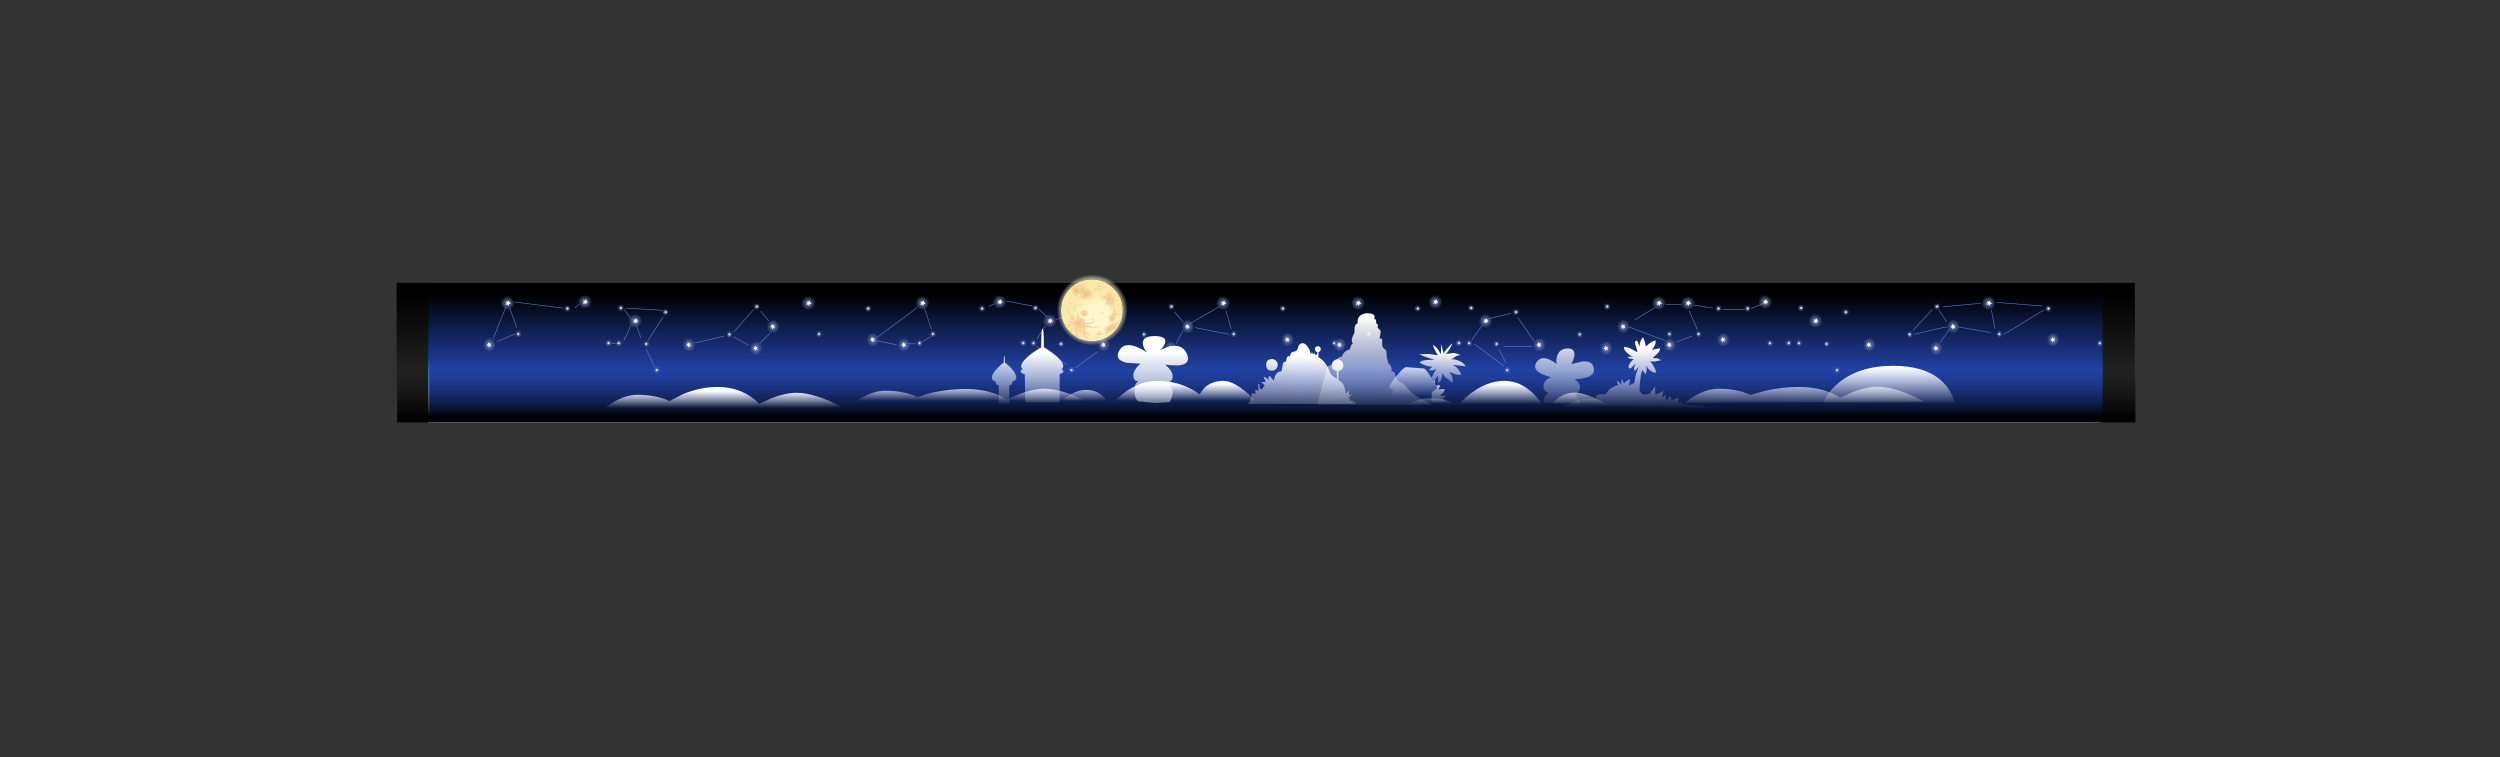 <?xml version="1.0" encoding="UTF-8" standalone="no"?>
<svg xmlns:xlink="http://www.w3.org/1999/xlink" height="434.65px" width="1434.55px" xmlns="http://www.w3.org/2000/svg">
  <rect width="100%" height="100%" fill="#333333" stroke="none"/>
  <g transform="matrix(1.0, 0.0, 0.0, 1.0, 723.5, 202.3)">
    <use height="80.05" transform="matrix(1.192, 0.0, 0.0, 1.0, -477.939, -39.9)" width="805.05" xlink:href="#sprite0"/>
    <use height="79.95" transform="matrix(1.0, 0.0, 0.0, 1.0, -477.0, -39.95)" width="960.0" xlink:href="#shape1"/>
    <use height="47.0" transform="matrix(-1.239, 0.0, 0.0, -1.702, 501.537, 40)" width="805.05" xlink:href="#sprite1"/>
    <use height="46.5" transform="matrix(1.0, 0.0, 0.0, 1.0, -447.1, -34.0)" width="930.5" xlink:href="#sprite2"/>
    <use height="235.2" transform="matrix(0.181, 0.0, 0.0, 0.181, -118.033, -45.633)" width="235.2" xlink:href="#sprite6"/>
    <use height="47.0" transform="matrix(1.239, 0.0, 0.0, 0.704, -495.587, 7.003)" width="805.05" xlink:href="#sprite1"/>
    <use height="55.0" transform="matrix(1.0, 0.0, 0.0, 1.0, -377.0, -22.6)" width="774.8" xlink:href="#sprite7"/>
  </g>
  <defs>
    <g id="sprite0" transform="matrix(1.0, 0.0, 0.0, 1.0, 402.5, 40.0)">
      <use height="80.05" transform="matrix(1.0, 0.0, 0.0, 1.0, -402.5, -40.0)" width="805.05" xlink:href="#shape0"/>
    </g>
    <g id="shape0" transform="matrix(1.0, 0.0, 0.0, 1.0, 402.5, 40.0)">
      <path d="M402.55 -40.0 L402.55 40.05 -402.5 40.05 -402.5 -40.0 402.55 -40.0" fill="url(#gradient0)" fill-rule="evenodd" stroke="none"/>
    </g>
    <linearGradient gradientTransform="matrix(0.0, 0.042, 0.108, 0.0, 1096.4, 0.0)" gradientUnits="userSpaceOnUse" id="gradient0" spreadMethod="pad" x1="-819.2" x2="819.2">
      <stop offset="0.0" stop-color="#0054a1"/>
      <stop offset="0.533" stop-color="#0078f1"/>
      <stop offset="1.0" stop-color="#ffffff"/>
    </linearGradient>
    <g id="shape1" transform="matrix(1.0, 0.0, 0.0, 1.0, 477.0, 39.95)">
      <path d="M483.0 -39.95 L483.0 40.0 -477.0 40.0 -477.0 -39.95 483.0 -39.95" fill="#3366ff" fill-rule="evenodd" stroke="none"/>
    </g>
    <g id="sprite1" transform="matrix(1.0, 0.0, 0.0, 1.0, 402.5, 23.5)">
      <use height="47.0" transform="matrix(1.0, 0.0, 0.0, 1.0, -402.5, -23.5)" width="805.05" xlink:href="#shape2"/>
    </g>
    <g id="shape2" transform="matrix(1.0, 0.0, 0.0, 1.0, 402.5, 23.5)">
      <path d="M-402.5 -23.5 L402.55 -23.5 402.55 23.5 -402.5 23.5 -402.5 -23.5" fill="url(#gradient1)" fill-rule="evenodd" stroke="none"/>
    </g>
    <linearGradient gradientTransform="matrix(0.0, 0.024, 0.108, 0.0, 1096.4, 0.0)" gradientUnits="userSpaceOnUse" id="gradient1" spreadMethod="pad" x1="-819.2" x2="819.2">
      <stop offset="0.0" stop-color="#000000" stop-opacity="0.0"/>
      <stop offset="1.0" stop-color="#000000"/>
    </linearGradient>
    <g id="sprite2" transform="matrix(1.0, 0.0, 0.0, 1.0, 465.45, 23.5)">
      <use height="38.55" transform="matrix(1.0, 0.0, 0.0, 1.0, -459.0, -19.15)" width="890.25" xlink:href="#shape3"/>
      <use height="102.25" transform="matrix(0.455, 0.0, 0.0, 0.455, -465.463, -23.477)" width="557.2" xlink:href="#sprite3"/>
      <use height="102.25" transform="matrix(0.455, 0.0, 0.0, 0.455, -227.513, -23.477)" width="557.2" xlink:href="#sprite3"/>
      <use height="102.25" transform="matrix(0.455, 0.0, 0.0, 0.455, 22.487, -23.477)" width="557.2" xlink:href="#sprite3"/>
      <use height="102.25" transform="matrix(0.455, 0.0, 0.0, 0.455, 211.787, -23.477)" width="557.2" xlink:href="#sprite3"/>
    </g>
    <g id="shape3" transform="matrix(1.0, 0.0, 0.0, 1.0, 459.0, 19.15)">
      <path d="M125.1 -12.0 L112.6 -9.0 M214.1 -17.0 L222.85 -17.0 M227.35 -13.5 L232.1 -2.75 M230.1 -16.75 L240.85 -15.0 M196.35 -8.25 L207.6 -15.25 M246.6 -14.25 L259.1 -14.25 M263.1 -14.75 L269.6 -17.5 M375.1 -7.25 L370.6 -14.0 M373.1 -15.75 L394.6 -17.75 M400.85 -14.0 L402.85 -3.25 M400.35 -1.0 L381.6 -4.25 M355.85 -2.25 L367.1 -14.25 M429.85 -16.25 L404.1 -18.25 M229.1 1.0 L220.1 4.5 M104.35 5.75 L121.1 18.25 M122.35 16.5 L118.35 8.75 M121.1 7.0 L137.1 7.0 M108.85 -5.25 L102.85 3.0 M138.35 3.75 L129.1 -9.5 M213.35 3.5 L192.6 -4.25 M371.35 4.75 L376.85 -2.75 M408.1 0.0 L431.1 -14.0 M375.1 -4.25 L356.35 0.0 M-411.85 -15.25 L-409.6 -17.25 M-445.35 -4.0 L-449.35 -15.0 M-446.6 -18.5 L-418.85 -15.0 M-380.1 -9.25 L-383.6 -14.25 M-382.6 -15.0 L-361.85 -13.75 M-320.85 -1.25 L-309.6 -14.0 M-305.35 -13.25 L-300.85 -7.75 M-211.35 -15.0 L-207.35 -2.75 M-174.35 -16.0 L-171.35 -17.5 M-145.6 -14.25 L-141.1 -10.0 M-135.85 -8.5 L-125.1 -11.75 M-62.85 -7.0 L-67.85 -12.75 M-58.85 -6.25 L-42.35 -15.75 M-38.35 -13.5 L-35.35 -3.0 M-164.35 -19.0 L-149.6 -16.25 M-129.6 17.25 L-147.35 7.0 M-112.1 10.0 L-124.6 19.25 M-207.75 1.35 L-212.6 4.25 M-216.6 5.5 L-220.5 5.5 M-227.5 6.0 L-238.35 3.85 M-312.35 6.25 L-320.85 1.5 M-343.1 5.0 L-326.1 1.0 M-390.85 5.25 L-387.6 5.25 M-371.1 8.5 L-366.1 19.0 M-238.1 1.5 L-215.6 -15.25 M-299.85 -0.75 L-306.1 5.5 M-383.85 3.5 L-379.6 -5.5 M-361.35 -10.0 L-370.1 3.75 M-374.1 2.0 L-376.6 -4.75 M-456.6 4.25 L-446.1 -0.25 M-451.6 -15.5 L-458.85 2.5 M-119.6 -9.5 L-112.1 2.0 M-146.85 2.75 L-142.1 -4.75 M-66.85 5.25 L-63.1 -2.0 M-36.6 0.0 L-55.85 -3.75" fill="none" stroke="#6f83d2" stroke-linecap="round" stroke-linejoin="round" stroke-width="0.3"/>
    </g>
    <g id="sprite3" transform="matrix(1.0, 0.0, 0.0, 1.0, 279.1, 51.65)">
      <use height="21.6" transform="matrix(1.0, 0.0, 0.0, 1.0, -96.25, -27.65)" width="21.6" xlink:href="#sprite4"/>
      <use height="21.6" transform="matrix(0.5, 0.0, 0.0, 0.5, -109.125, -38.625)" width="21.6" xlink:href="#sprite4"/>
      <use height="21.6" transform="matrix(0.5, 0.0, 0.0, 0.5, -52.625, -33.375)" width="21.6" xlink:href="#sprite4"/>
      <use height="21.6" transform="matrix(1.0, 0.0, 0.0, 1.0, 122.2, -50.15)" width="21.6" xlink:href="#sprite4"/>
      <use height="21.6" transform="matrix(0.5, 0.0, 0.0, 0.5, 62.375, -40.375)" width="21.6" xlink:href="#sprite4"/>
      <use height="21.6" transform="matrix(0.5, 0.0, 0.0, 0.5, 202.825, -37.875)" width="21.6" xlink:href="#sprite4"/>
      <use height="21.6" transform="matrix(0.5, 0.0, 0.0, 0.5, -124.625, 5.625)" width="21.6" xlink:href="#sprite4"/>
      <use height="21.6" transform="matrix(-0.902, 0.0, 0.0, 1.0, 224.096, -4.0)" width="21.6" xlink:href="#sprite4"/>
      <use height="21.6" transform="matrix(-0.451, 0.0, 0.0, 0.5, 278.123, 5.775)" width="21.6" xlink:href="#sprite4"/>
      <use height="21.6" transform="matrix(-0.902, 0.0, 0.0, 1.0, 98.146, -20.5)" width="21.6" xlink:href="#sprite4"/>
      <use height="21.6" transform="matrix(-0.451, 0.0, 0.0, 0.5, 151.373, -5.725)" width="21.6" xlink:href="#sprite4"/>
      <use height="21.6" transform="matrix(-0.902, 0.0, 0.0, 1.0, -7.854, 2.5)" width="21.6" xlink:href="#sprite4"/>
      <use height="21.6" transform="matrix(-0.451, 0.0, 0.0, 0.5, -53.227, 39.775)" width="21.6" xlink:href="#sprite4"/>
      <use height="21.6" transform="matrix(-0.451, 0.0, 0.0, 0.5, 38.273, -5.225)" width="21.6" xlink:href="#sprite4"/>
      <use height="21.6" transform="matrix(-0.451, 0.0, 0.0, 0.5, -66.527, 6.775)" width="21.6" xlink:href="#sprite4"/>
      <use height="21.6" transform="matrix(1.0, 0.0, 0.0, 1.0, -257.1, -50.15)" width="21.6" xlink:href="#sprite4"/>
      <use height="21.6" transform="matrix(1.0, 0.0, 0.0, 1.0, -159.65, -51.65)" width="21.6" xlink:href="#sprite4"/>
      <use height="21.6" transform="matrix(0.5, 0.0, 0.0, 0.5, -176.475, -37.875)" width="21.6" xlink:href="#sprite4"/>
      <use height="21.6" transform="matrix(-0.451, 0.0, 0.0, 0.5, -101.177, 5.775)" width="21.6" xlink:href="#sprite4"/>
      <use height="21.6" transform="matrix(-0.451, 0.0, 0.0, 0.5, -227.927, -5.725)" width="21.6" xlink:href="#sprite4"/>
      <use height="21.6" transform="matrix(-0.902, 0.0, 0.0, 1.0, -259.604, 2.5)" width="21.6" xlink:href="#sprite4"/>
      <use height="49.6" transform="matrix(1.0, 0.0, 0.0, 1.0, 48.8, -21.2)" width="170.75" xlink:href="#sprite5"/>
    </g>
    <g id="sprite4" transform="matrix(1.0, 0.0, 0.0, 1.0, 10.25, 10.45)">
      <use height="17.3" transform="matrix(1.0, 0.0, 0.0, 1.0, -8.1, -8.3)" width="17.3" xlink:href="#shape4"/>
      <use height="6.1" transform="matrix(1.0, 0.0, 0.0, 1.0, -1.9, -2.65)" width="6.25" xlink:href="#shape5"/>
    </g>
    <g id="shape4" transform="matrix(1.0, 0.0, 0.0, 1.0, 8.1, 8.3)">
      <path d="M6.65 -5.8 Q9.2 -3.25 9.2 0.35 9.2 3.9 6.65 6.4 4.1 8.95 0.55 9.0 -3.0 8.95 -5.55 6.4 -8.1 3.9 -8.1 0.35 -8.1 -3.25 -5.55 -5.8 -3.0 -8.3 0.55 -8.3 4.1 -8.3 6.65 -5.8" fill="url(#gradient2)" fill-rule="evenodd" stroke="none"/>
    </g>
    <radialGradient cx="0" cy="0" gradientTransform="matrix(0.011, 0.0, 0.0, 0.011, 0.55, 0.35)" gradientUnits="userSpaceOnUse" id="gradient2" r="819.2" spreadMethod="pad">
      <stop offset="0.0" stop-color="#7986b9"/>
      <stop offset="1.0" stop-color="#7986b9" stop-opacity="0.0"/>
    </radialGradient>
    <g id="shape5" transform="matrix(1.0, 0.0, 0.0, 1.0, 1.9, 2.65)">
      <path d="M2.15 -2.65 Q2.6 -2.05 2.7 -1.0 L2.65 -0.3 Q3.45 -0.5 4.35 0.8 L4.15 1.1 3.5 1.55 Q2.85 1.65 1.85 1.0 2.4 2.4 1.85 3.45 0.75 3.45 0.35 1.8 L0.05 1.95 -1.35 2.4 -1.9 2.4 Q-1.85 0.95 -0.15 0.45 -1.8 -0.15 -1.55 -1.5 L0.4 -1.1 Q0.9 -2.4 2.15 -2.65" fill="#ffffff" fill-rule="evenodd" stroke="none"/>
    </g>
    <g id="sprite5" transform="matrix(1.0, 0.0, 0.0, 1.0, 10.25, 30.15)">
      <use height="21.6" transform="matrix(-0.902, 0.0, 0.0, 1.0, 17.546, -2.15)" width="21.6" xlink:href="#sprite4"/>
    </g>
    <g id="sprite6" transform="matrix(1.0, 0.0, 0.0, 1.0, 118.55, 118.55)">
      <use height="235.2" transform="matrix(1.0, 0.0, 0.0, 1.0, -118.55, -118.55)" width="235.2" xlink:href="#shape6"/>
    </g>
    <g id="shape6" transform="matrix(1.0, 0.0, 0.0, 1.0, 118.55, 118.55)">
      <path d="M0.85 -118.55 L2.65 -118.5 3.45 -118.4 14.05 -117.75 Q53.2 -113.15 82.2 -84.1 111.45 -54.85 115.9 -15.25 116.65 -8.25 116.65 -0.95 116.65 47.75 82.2 82.2 49.05 115.35 2.65 116.6 L0.5 116.65 0.2 116.65 -0.95 116.65 Q-49.65 116.65 -84.1 82.2 -118.55 47.75 -118.55 -0.95 -118.55 -8.25 -117.75 -15.25 -113.35 -54.85 -84.1 -84.1 -49.65 -118.55 -0.95 -118.55 L-0.95 -118.5 0.2 -118.55 0.5 -118.55 0.85 -118.55 M67.25 -69.6 Q38.55 -98.3 -2.05 -98.3 -42.65 -98.3 -71.35 -69.6 -100.05 -40.9 -100.05 -0.3 -100.05 40.3 -71.35 69.0 -42.65 97.7 -2.05 97.7 38.55 97.7 67.25 69.0 95.95 40.3 95.95 -0.3 95.95 -40.9 67.25 -69.6" fill="url(#gradient3)" fill-rule="evenodd" stroke="none"/>
      <path d="M67.25 -69.6 Q95.95 -40.9 95.95 -0.3 95.95 40.3 67.25 69.0 38.55 97.7 -2.05 97.7 -42.65 97.7 -71.35 69.0 -100.05 40.3 -100.05 -0.3 -100.05 -40.9 -71.35 -69.6 -42.65 -98.3 -2.05 -98.3 38.55 -98.3 67.25 -69.6" fill="url(#gradient4)" fill-rule="evenodd" stroke="none"/>
      <path d="M67.7 -47.4 Q68.25 -46.9 68.25 -46.15 68.25 -45.4 67.7 -44.85 67.15 -44.35 66.4 -44.35 65.65 -44.35 65.1 -44.85 64.55 -45.4 64.55 -46.15 64.55 -46.9 65.1 -47.4 65.65 -47.95 66.4 -47.95 67.15 -47.95 67.7 -47.4 M71.8 -48.7 L72.05 -48.1 71.8 -47.5 Q71.55 -47.25 71.2 -47.25 70.85 -47.25 70.6 -47.5 70.35 -47.75 70.35 -48.1 L70.6 -48.7 71.2 -48.95 71.8 -48.7 M35.0 -5.4 L36.15 -5.05 Q40.0 -3.65 40.8 0.3 L35.0 -5.4 M34.85 -8.15 L35.0 -7.7 34.85 -7.25 34.4 -7.05 Q34.15 -7.05 34.0 -7.25 L33.8 -7.7 34.0 -8.15 Q34.15 -8.35 34.4 -8.35 L34.85 -8.15 M26.8 -1.4 L27.0 -0.95 26.8 -0.5 26.35 -0.3 Q26.1 -0.3 25.9 -0.5 L25.7 -0.95 25.9 -1.4 26.35 -1.6 26.8 -1.4 M38.05 -13.1 Q38.35 -13.45 38.8 -13.45 39.25 -13.45 39.55 -13.1 L39.85 -12.35 39.55 -11.55 Q39.25 -11.25 38.8 -11.25 38.35 -11.25 38.05 -11.55 37.75 -11.9 37.75 -12.35 37.75 -12.8 38.05 -13.1 M1.35 -16.75 L0.5 -13.35 Q-1.55 -11.3 -4.45 -11.95 -6.25 -12.15 -7.65 -13.4 L-7.75 -15.0 Q-6.1 -12.8 -3.35 -12.45 -1.65 -12.45 -0.35 -13.05 L1.35 -16.75 M1.15 -17.7 L1.25 -17.45 1.15 -17.2 Q1.05 -17.1 0.95 -17.1 0.85 -17.1 0.75 -17.2 L0.65 -17.45 0.75 -17.7 0.95 -17.8 1.15 -17.7 M0.55 -18.25 L0.45 -18.0 Q0.35 -17.9 0.25 -17.9 0.15 -17.9 0.05 -18.0 L-0.05 -18.25 0.05 -18.5 0.25 -18.6 0.45 -18.5 0.55 -18.25 M36.1 -56.85 L36.25 -56.4 36.1 -55.95 35.65 -55.75 Q35.4 -55.75 35.25 -55.95 L35.05 -56.4 35.25 -56.85 35.65 -57.05 36.1 -56.85 M27.45 -50.7 L27.65 -51.15 28.05 -51.35 Q28.3 -51.35 28.5 -51.15 L28.65 -50.7 28.5 -50.25 Q28.3 -50.05 28.05 -50.05 27.8 -50.05 27.65 -50.25 L27.45 -50.7 M29.9 -58.0 Q29.65 -58.0 29.5 -58.2 L29.3 -58.65 29.5 -59.1 Q29.65 -59.3 29.9 -59.3 L30.35 -59.1 30.5 -58.65 30.35 -58.2 29.9 -58.0 M17.0 -54.85 L17.15 -54.4 17.0 -53.95 16.55 -53.75 Q16.3 -53.75 16.15 -53.95 L15.95 -54.4 16.15 -54.85 16.55 -55.05 17.0 -54.85 M12.25 -55.85 L12.65 -56.05 Q12.9 -56.05 13.1 -55.85 L13.25 -55.4 13.1 -54.95 Q12.9 -54.75 12.65 -54.75 12.4 -54.75 12.25 -54.95 L12.05 -55.4 12.25 -55.85 M19.1 -66.4 L19.85 -67.7 21.25 -67.6 24.3 -71.75 35.0 -66.25 26.6 -67.25 22.9 -65.25 25.9 -61.9 Q18.75 -65.35 10.8 -65.55 6.05 -65.65 1.5 -64.65 L6.8 -68.35 -1.6 -66.3 8.55 -70.35 19.1 -66.4 M12.5 -85.85 L15.85 -86.15 Q27.45 -86.85 38.1 -82.8 L41.9 -81.3 12.5 -85.85 M10.85 -75.9 L11.05 -75.8 11.15 -75.55 11.05 -75.3 Q10.95 -75.2 10.85 -75.2 10.75 -75.2 10.65 -75.3 L10.55 -75.55 10.65 -75.8 10.85 -75.9 M11.9 -81.85 L12.0 -81.6 11.9 -81.35 11.7 -81.25 11.5 -81.35 11.4 -81.6 11.5 -81.85 11.7 -81.95 11.9 -81.85 M9.95 -74.55 L10.05 -74.8 10.25 -74.9 10.45 -74.8 10.55 -74.55 10.45 -74.3 Q10.35 -74.2 10.25 -74.2 10.15 -74.2 10.05 -74.3 L9.95 -74.55 M2.25 -76.9 L2.4 -76.45 2.25 -76.0 1.8 -75.8 Q1.55 -75.8 1.4 -76.0 L1.2 -76.45 1.4 -76.9 Q1.55 -77.1 1.8 -77.1 L2.25 -76.9 M4.4 -77.35 Q4.55 -77.55 4.8 -77.55 L5.25 -77.35 5.4 -76.9 5.25 -76.45 4.8 -76.25 Q4.55 -76.25 4.4 -76.45 L4.2 -76.9 4.4 -77.35 M8.5 -86.4 L8.65 -85.95 8.5 -85.5 8.05 -85.3 Q7.8 -85.3 7.65 -85.5 L7.45 -85.95 7.65 -86.4 8.05 -86.6 8.5 -86.4 M5.65 -86.85 L6.1 -86.65 6.25 -86.2 6.1 -85.75 5.65 -85.55 Q5.4 -85.55 5.25 -85.75 L5.05 -86.2 5.25 -86.65 5.65 -86.85 M28.45 -79.7 L28.55 -79.45 28.45 -79.2 Q28.35 -79.1 28.25 -79.1 28.15 -79.1 28.05 -79.2 L27.95 -79.45 28.05 -79.7 28.25 -79.8 28.45 -79.7 M29.75 -79.65 L29.85 -79.4 29.75 -79.15 Q29.65 -79.05 29.55 -79.05 29.45 -79.05 29.35 -79.15 L29.25 -79.4 29.35 -79.65 29.55 -79.75 29.75 -79.65 M20.85 -77.55 L22.95 -77.4 Q28.25 -77.1 33.0 -75.5 38.3 -73.65 43.5 -71.15 L22.75 -75.15 23.6 -73.4 22.65 -75.15 15.85 -70.4 13.4 -70.5 19.9 -76.15 10.55 -77.1 14.8 -78.55 12.7 -80.7 16.85 -78.9 17.15 -80.0 17.8 -78.45 27.2 -79.85 20.85 -77.55 M75.25 -50.6 L75.4 -50.15 75.25 -49.7 74.8 -49.5 Q74.55 -49.5 74.4 -49.7 L74.2 -50.15 74.4 -50.6 Q74.55 -50.8 74.8 -50.8 L75.25 -50.6 M71.7 -60.45 L71.9 -60.9 Q72.05 -61.1 72.3 -61.1 L72.75 -60.9 72.9 -60.45 72.75 -60.0 72.3 -59.8 Q72.05 -59.8 71.9 -60.0 L71.7 -60.45 M65.95 -57.1 L66.2 -56.5 65.95 -55.9 Q65.65 -55.65 65.3 -55.65 64.95 -55.65 64.7 -55.9 64.4 -56.15 64.4 -56.5 L64.7 -57.1 65.3 -57.35 65.95 -57.1 M66.1 -63.15 L66.25 -62.7 66.1 -62.25 65.65 -62.05 Q65.4 -62.05 65.25 -62.25 L65.05 -62.7 65.25 -63.15 65.65 -63.35 66.1 -63.15 M60.3 -58.95 L60.5 -59.4 Q60.65 -59.6 60.9 -59.6 L61.35 -59.4 61.5 -58.95 61.35 -58.5 Q61.15 -58.3 60.9 -58.3 60.65 -58.3 60.5 -58.5 L60.3 -58.95 M60.25 -61.6 L60.65 -61.8 61.1 -61.6 61.25 -61.15 61.1 -60.7 60.65 -60.5 Q60.4 -60.5 60.25 -60.7 L60.05 -61.15 60.25 -61.6 M60.2 -54.95 L60.55 -56.6 62.7 -57.35 63.2 -56.05 62.1 -53.6 Q64.35 -51.75 67.1 -52.7 69.3 -53.4 70.1 -55.55 L68.05 -58.1 71.4 -54.6 Q70.4 -52.15 68.25 -51.0 66.0 -49.65 63.5 -50.1 L61.1 -54.45 60.2 -54.95 M49.85 -68.85 L50.0 -68.4 49.85 -67.95 49.4 -67.75 Q49.15 -67.75 49.0 -67.95 L48.8 -68.4 49.0 -68.85 Q49.15 -69.05 49.4 -69.05 L49.85 -68.85 M47.1 -70.65 L47.25 -70.2 47.1 -69.75 46.65 -69.55 Q46.4 -69.55 46.25 -69.75 L46.05 -70.2 46.25 -70.65 46.65 -70.85 47.1 -70.65 M51.65 -65.35 L52.9 -65.65 60.6 -48.25 62.8 -49.65 Q62.8 -47.35 63.2 -44.9 63.55 -42.65 65.25 -41.15 L68.4 -42.2 69.9 -45.6 71.8 -45.85 71.25 -43.6 73.95 -46.35 76.05 -47.2 66.9 -36.1 79.05 -32.45 67.75 -29.0 74.05 -19.2 64.25 -23.8 Q71.95 -8.65 69.55 8.3 L74.1 -6.45 Q75.25 -3.65 75.2 -0.5 L75.0 3.7 Q74.2 11.3 69.1 16.85 L77.8 7.8 77.65 9.4 80.4 6.05 79.4 9.45 78.35 12.25 Q75.9 17.75 70.8 21.3 L75.85 21.0 69.7 27.55 73.3 30.05 67.5 31.8 67.8 37.1 66.35 36.6 64.8 38.45 66.05 44.3 68.05 43.05 71.4 40.8 Q75.9 37.3 78.2 32.3 L74.55 40.8 85.05 33.3 84.3 35.8 82.9 39.9 Q80.4 46.05 75.3 50.3 L76.25 51.05 77.5 55.2 74.3 56.8 75.55 57.8 63.8 64.3 63.3 61.55 60.55 62.55 60.2 63.5 59.85 64.55 59.35 65.6 58.8 66.55 Q58.05 67.8 56.95 68.6 56.05 69.25 55.1 69.2 L53.25 67.35 39.5 77.55 46.4 69.75 34.3 75.55 41.35 71.15 33.9 73.4 43.55 66.3 41.55 66.55 45.05 63.55 29.9 65.9 32.2 65.25 35.95 63.95 Q41.35 61.55 44.45 56.35 L28.55 57.3 48.8 52.05 44.8 49.85 51.75 50.25 50.3 41.75 59.35 47.5 61.35 43.1 63.4 37.9 Q64.3 35.15 62.05 33.15 L53.45 39.5 56.6 31.1 47.55 36.3 50.3 33.55 51.2 32.55 Q52.3 31.3 52.8 29.7 53.65 26.95 52.8 24.3 L46.55 22.55 56.0 18.7 53.0 13.85 53.7 14.15 54.35 14.35 54.85 14.6 55.95 14.75 Q58.05 14.55 59.15 13.0 59.95 11.9 59.95 10.5 L62.85 11.9 Q65.35 6.7 65.7 0.9 66.35 -10.7 59.9 -20.3 L58.55 -19.95 Q59.35 -16.55 59.25 -12.85 L58.9 -8.4 Q57.95 -0.9 52.1 3.9 53.65 2.05 54.65 -0.3 L55.95 -4.15 Q58.1 -12.6 53.25 -19.65 L42.3 -10.45 43.45 -11.9 44.65 -13.3 Q46.0 -14.8 46.85 -16.55 48.3 -19.5 48.1 -22.65 L41.05 -14.6 46.3 -22.8 33.3 -17.1 37.25 -19.6 Q40.55 -21.6 42.05 -25.0 L42.7 -26.75 Q43.6 -30.45 42.25 -33.85 34.0 -38.45 24.55 -38.05 L36.05 -39.7 Q26.35 -45.75 15.05 -47.7 26.45 -47.75 36.8 -43.2 L38.7 -43.7 32.8 -45.95 39.25 -45.0 31.6 -50.4 42.55 -44.5 Q43.6 -47.55 42.05 -50.2 40.4 -53.05 37.75 -55.1 L47.1 -51.45 47.05 -57.95 53.4 -50.55 Q54.85 -58.3 51.65 -65.35 M52.9 -67.4 L52.75 -66.95 52.3 -66.75 Q52.05 -66.75 51.9 -66.95 L51.7 -67.4 51.9 -67.85 Q52.05 -68.05 52.3 -68.05 L52.75 -67.85 52.9 -67.4 M55.35 -65.3 Q55.05 -65.6 55.05 -66.0 55.05 -66.4 55.35 -66.65 55.6 -66.95 56.0 -66.95 L56.7 -66.65 56.95 -66.0 56.7 -65.3 56.0 -65.05 Q55.6 -65.05 55.35 -65.3 M53.7 -65.9 L53.9 -66.35 Q54.05 -66.55 54.3 -66.55 L54.75 -66.35 54.9 -65.9 54.75 -65.45 54.3 -65.25 Q54.05 -65.25 53.9 -65.45 L53.7 -65.9 M52.6 -76.1 L52.75 -75.65 52.6 -75.2 52.15 -75.0 Q51.9 -75.0 51.75 -75.2 L51.55 -75.65 51.75 -76.1 52.15 -76.3 52.6 -76.1 M47.35 -79.35 L47.5 -78.9 47.35 -78.45 46.9 -78.25 Q46.65 -78.25 46.5 -78.45 L46.3 -78.9 46.5 -79.35 Q46.65 -79.55 46.9 -79.55 L47.35 -79.35 M48.9 -77.65 Q49.05 -77.85 49.3 -77.85 L49.75 -77.65 49.9 -77.2 49.75 -76.75 Q49.55 -76.55 49.3 -76.55 49.05 -76.55 48.9 -76.75 L48.7 -77.2 48.9 -77.65 M44.35 -80.75 L45.0 -80.55 45.25 -80.05 45.0 -79.55 44.35 -79.35 Q44.0 -79.35 43.75 -79.55 43.45 -79.75 43.45 -80.05 L43.75 -80.55 Q44.0 -80.75 44.35 -80.75 M60.1 -36.9 L60.4 -38.25 60.5 -38.75 60.55 -39.25 59.4 -40.15 Q49.3 -47.05 45.5 -34.8 57.0 -24.1 60.1 -36.9 M78.45 2.45 L76.45 3.9 80.65 -3.25 78.45 2.45 M84.8 5.75 L84.55 7.55 Q83.3 14.55 76.5 16.9 L84.8 5.75 M83.35 1.15 L83.5 1.6 83.35 2.05 82.9 2.25 Q82.65 2.25 82.5 2.05 L82.3 1.6 82.5 1.15 Q82.65 0.95 82.9 0.95 L83.35 1.15 M86.4 2.65 L86.6 3.1 86.4 3.55 85.95 3.75 Q85.7 3.75 85.5 3.55 L85.3 3.1 85.5 2.65 85.95 2.45 86.4 2.65 M86.9 0.65 L87.1 1.1 86.9 1.55 Q86.7 1.75 86.45 1.75 L86.0 1.55 85.8 1.1 86.0 0.65 86.45 0.45 Q86.7 0.45 86.9 0.65 M83.4 -8.85 L83.5 -9.1 83.7 -9.2 83.9 -9.1 84.0 -8.85 83.9 -8.6 83.7 -8.5 83.5 -8.6 83.4 -8.85 M81.7 -15.65 L81.9 -15.55 82.0 -15.3 81.9 -15.05 81.7 -14.95 81.5 -15.05 81.4 -15.3 81.5 -15.55 81.7 -15.65 M93.35 -14.2 L93.7 -12.6 94.85 -12.15 Q95.15 -9.3 94.5 -6.7 93.8 -4.05 92.45 -2.05 L91.4 -0.7 89.35 1.6 90.8 -6.0 88.05 -0.75 91.7 -15.35 93.35 -14.2 M81.0 -5.45 L80.8 -5.9 81.0 -6.35 Q81.15 -6.55 81.4 -6.55 L81.85 -6.35 82.0 -5.9 81.85 -5.45 81.4 -5.25 Q81.15 -5.25 81.0 -5.45 M80.5 -7.9 Q80.65 -8.1 80.9 -8.1 L81.35 -7.9 81.5 -7.45 81.35 -7.0 Q81.15 -6.8 80.9 -6.8 80.65 -6.8 80.5 -7.0 L80.3 -7.45 80.5 -7.9 M78.8 -11.7 L78.75 -10.35 78.0 -10.05 Q74.9 -10.55 76.5 -11.75 L77.0 -11.3 78.8 -11.7 M79.6 -9.95 L79.4 -10.05 79.3 -10.3 79.4 -10.55 79.6 -10.65 79.8 -10.55 79.9 -10.3 79.8 -10.05 79.6 -9.95 M79.75 -13.0 L79.6 -14.85 80.35 -15.9 83.2 -13.3 Q84.6 -14.15 85.2 -15.65 85.85 -17.3 85.25 -18.8 L86.3 -19.0 86.6 -17.95 Q87.1 -10.7 79.75 -13.0 M75.1 -15.45 Q74.6 -15.9 74.8 -16.4 L77.5 -15.65 76.4 -17.9 77.5 -17.35 78.8 -18.45 79.65 -17.85 78.65 -15.6 77.5 -13.9 Q76.1 -14.5 75.1 -15.45 M80.75 -18.8 L80.85 -19.05 81.05 -19.15 81.25 -19.05 81.35 -18.8 81.25 -18.55 Q81.15 -18.45 81.05 -18.45 80.95 -18.45 80.85 -18.55 L80.75 -18.8 M57.35 25.05 L59.05 26.8 59.9 26.95 Q65.95 27.75 67.15 21.6 66.6 21.0 65.9 20.7 59.95 17.55 57.35 25.05 M41.3 15.55 L41.5 16.15 41.3 16.8 40.85 17.05 40.4 16.8 40.2 16.15 40.4 15.55 Q40.6 15.25 40.85 15.25 L41.3 15.55 M47.5 9.4 L47.65 9.85 47.5 10.3 47.05 10.5 Q46.8 10.5 46.65 10.3 L46.45 9.85 46.65 9.4 47.05 9.2 47.5 9.4 M41.05 2.45 L40.85 3.15 40.4 3.4 39.95 3.15 39.75 2.45 39.95 1.8 Q40.15 1.5 40.4 1.5 40.65 1.5 40.85 1.8 L41.05 2.45 M51.85 5.5 L52.05 6.05 51.85 6.65 51.3 6.85 50.8 6.65 50.55 6.05 Q50.55 5.7 50.8 5.5 51.0 5.25 51.3 5.25 51.6 5.25 51.85 5.5 M30.55 76.0 Q30.55 75.65 30.85 75.4 31.1 75.15 31.45 75.15 L32.1 75.4 32.35 76.0 32.1 76.6 31.45 76.85 30.85 76.6 Q30.55 76.35 30.55 76.0 M2.1 82.3 L2.25 82.75 2.1 83.2 1.65 83.4 Q1.4 83.4 1.25 83.2 L1.05 82.75 1.25 82.3 1.65 82.1 2.1 82.3 M2.1 76.95 L2.25 77.4 2.1 77.85 1.65 78.05 Q1.4 78.05 1.25 77.85 L1.05 77.4 1.25 76.95 1.65 76.75 2.1 76.95 M10.1 78.6 L9.65 78.8 Q9.4 78.8 9.25 78.6 L9.05 78.15 9.25 77.7 9.65 77.5 10.1 77.7 10.25 78.15 10.1 78.6 M17.1 85.45 L19.4 84.3 19.1 82.05 20.65 85.1 Q18.35 87.85 14.9 86.6 9.5 93.55 2.95 87.85 3.75 85.8 4.25 87.4 9.7 90.5 13.3 86.6 L11.95 85.2 5.25 85.2 Q11.1 80.9 17.1 85.45 M0.6 70.05 L0.75 70.5 0.6 70.95 0.15 71.15 Q-0.1 71.15 -0.25 70.95 L-0.45 70.5 -0.25 70.05 0.15 69.85 0.6 70.05 M3.15 64.05 L10.05 65.65 13.75 63.35 Q12.35 66.5 8.8 66.85 5.35 66.85 3.15 64.05 M13.8 59.3 L14.0 60.4 13.8 61.5 13.3 61.95 12.8 61.5 12.6 60.4 12.8 59.3 Q13.0 58.85 13.3 58.85 L13.8 59.3 M24.05 63.25 L20.7 64.85 Q21.95 67.3 24.05 69.35 28.7 73.9 34.45 71.05 37.35 69.55 36.45 70.65 L34.35 72.35 Q32.75 73.35 31.0 73.8 L23.2 74.8 29.0 76.5 Q20.95 81.25 12.65 77.15 8.2 74.95 5.25 71.1 7.95 74.35 12.15 74.25 L14.15 73.7 16.0 73.1 18.8 74.05 18.65 64.8 16.75 63.4 24.05 63.25 M25.35 59.65 L25.5 60.1 25.35 60.55 Q25.15 60.75 24.9 60.75 24.65 60.75 24.5 60.55 L24.3 60.1 24.5 59.65 Q24.65 59.45 24.9 59.45 L25.35 59.65 M33.5 45.05 Q33.9 45.35 33.9 45.75 33.9 46.15 33.5 46.45 L32.45 46.75 Q31.85 46.75 31.45 46.45 31.0 46.15 31.0 45.75 31.0 45.35 31.45 45.05 31.85 44.75 32.45 44.75 33.05 44.75 33.5 45.05 M27.6 46.85 L27.75 47.3 27.6 47.75 27.15 47.95 Q26.9 47.95 26.75 47.75 L26.55 47.3 26.75 46.85 27.15 46.65 27.6 46.85 M21.85 47.85 Q21.85 47.45 22.15 47.15 22.45 46.85 22.85 46.85 23.25 46.85 23.55 47.15 L23.85 47.85 23.55 48.55 22.85 48.85 Q22.45 48.85 22.15 48.55 21.85 48.25 21.85 47.85 M25.0 28.8 L25.15 29.25 25.0 29.7 24.55 29.9 Q24.3 29.9 24.15 29.7 L23.95 29.25 24.15 28.8 24.55 28.6 25.0 28.8 M27.6 27.2 L27.75 27.65 27.6 28.1 27.15 28.3 Q26.9 28.3 26.75 28.1 L26.55 27.65 26.75 27.2 27.15 27.0 27.6 27.2 M29.75 26.25 L29.6 26.7 29.15 26.9 Q28.9 26.9 28.75 26.7 L28.55 26.25 28.75 25.8 29.15 25.6 29.6 25.8 29.75 26.25 M18.25 48.7 L17.3 49.2 Q13.2 51.35 8.9 49.55 L18.25 48.7 M0.0 29.25 L2.95 26.5 2.65 24.6 4.2 24.75 4.6 25.7 5.0 27.4 4.9 28.15 4.2 29.6 3.0 31.0 4.05 31.6 4.6 36.4 11.8 33.95 7.8 36.35 Q-6.7 44.8 -23.7 43.9 L-23.65 45.55 Q4.45 55.85 33.75 49.85 4.65 58.5 -25.2 52.35 L-23.65 54.85 Q-22.5 56.55 -20.7 57.45 -19.0 58.4 -16.95 58.8 L-24.55 58.4 -22.2 64.8 -26.05 63.3 Q-16.9 72.4 -4.75 76.9 L-11.35 76.6 Q-16.7 75.15 -21.1 71.45 L-17.55 75.05 Q-12.2 80.2 -4.9 82.15 L-7.65 81.75 Q-17.3 79.9 -24.35 73.05 -17.15 88.7 -2.3 96.95 L-5.35 96.0 Q-28.35 87.55 -36.55 64.4 L-37.05 68.6 Q-37.3 72.1 -35.75 75.4 L-45.85 62.85 -41.15 78.65 Q-44.0 76.5 -45.85 73.6 -49.7 67.65 -51.05 60.65 L-50.45 65.3 Q-47.9 81.35 -35.35 91.6 L-37.45 92.05 -51.85 84.55 Q-60.1 70.15 -55.2 54.05 L-59.7 62.75 Q-60.35 59.6 -60.3 56.25 -60.25 50.85 -57.6 45.9 L-59.1 44.35 -66.3 50.25 -66.8 48.95 Q-69.55 53.2 -74.2 55.05 -77.8 56.45 -81.85 55.8 L-69.85 48.3 Q-72.9 50.05 -76.35 50.55 L-84.05 50.25 -72.4 47.5 -73.9 47.8 Q-80.2 48.75 -85.45 45.6 -88.95 43.5 -91.2 40.0 -78.85 46.55 -65.6 42.25 L-78.1 38.25 -78.55 37.15 -69.95 38.8 Q-73.0 38.05 -75.7 36.2 -80.25 33.2 -82.6 28.15 L-81.45 27.85 Q-79.2 30.4 -76.5 32.35 -71.95 35.55 -66.5 36.7 L-73.55 29.3 Q-70.6 31.7 -66.95 33.2 -63.25 34.55 -59.55 34.8 L-62.3 29.7 -70.45 27.75 -70.65 22.65 -75.5 20.6 -69.75 21.35 -68.95 18.65 -72.55 12.6 -64.0 19.9 -60.2 15.3 Q-60.35 17.2 -59.85 18.75 L-58.9 20.55 Q-57.8 22.0 -56.2 22.5 L-56.7 23.5 Q-57.85 25.9 -57.35 28.25 -57.15 29.3 -56.5 30.1 -54.95 32.1 -52.3 32.7 -46.95 15.95 -48.05 -1.55 -46.2 13.0 -39.3 25.95 L-35.2 21.8 Q-34.45 25.3 -31.75 27.45 -30.65 28.35 -28.9 28.35 -26.45 28.4 -24.35 27.2 L-27.7 34.1 -17.45 29.3 -25.65 37.05 -24.6 39.3 -8.05 38.9 -8.75 34.6 -6.75 37.4 -5.3 37.8 -4.05 37.1 -2.85 37.85 -1.95 36.6 -0.55 37.45 Q0.65 36.8 1.8 36.1 L2.6 33.7 1.35 31.5 -4.0 29.9 -4.25 27.7 -1.7 29.5 0.0 29.25 M16.5 31.8 L16.65 32.25 16.5 32.7 16.05 32.9 Q15.8 32.9 15.65 32.7 L15.45 32.25 15.65 31.8 16.05 31.6 16.5 31.8 M19.8 30.5 L20.0 30.05 Q20.15 29.85 20.4 29.85 L20.85 30.05 21.0 30.5 20.85 30.95 20.4 31.15 Q20.15 31.15 20.0 30.95 L19.8 30.5 M0.85 22.95 L1.0 23.4 0.85 23.85 0.4 24.05 Q0.15 24.05 0.0 23.85 L-0.2 23.4 0.0 22.95 Q0.15 22.75 0.4 22.75 L0.85 22.95 M9.1 7.6 L9.25 8.05 9.1 8.5 8.65 8.7 Q8.4 8.7 8.25 8.5 L8.05 8.05 8.25 7.6 8.65 7.4 9.1 7.6 M0.55 9.85 Q0.55 9.55 0.9 9.35 L1.65 9.15 2.45 9.35 2.75 9.85 2.45 10.35 1.65 10.55 0.9 10.35 Q0.55 10.15 0.55 9.85 M4.8 8.85 L5.0 8.4 Q5.15 8.2 5.4 8.2 L5.85 8.4 6.0 8.85 5.85 9.3 5.4 9.5 Q5.15 9.5 5.0 9.3 L4.8 8.85 M13.4 5.7 L13.85 5.9 14.0 6.35 13.85 6.8 13.4 7.0 Q13.15 7.0 13.0 6.8 L12.8 6.35 13.0 5.9 Q13.15 5.7 13.4 5.7 M32.45 23.65 L32.65 23.2 33.05 23.0 33.5 23.2 33.65 23.65 33.5 24.1 33.05 24.3 Q32.8 24.3 32.65 24.1 L32.45 23.65 M31.15 24.35 L31.6 24.55 31.75 25.0 31.6 25.45 31.15 25.65 Q30.9 25.65 30.75 25.45 L30.55 25.0 30.75 24.55 31.15 24.35 M25.55 0.2 L26.95 4.0 24.95 3.35 25.55 0.2 M21.4 2.45 L21.7 3.15 21.4 3.85 Q21.1 4.15 20.7 4.15 L20.0 3.85 19.7 3.15 Q19.7 2.75 20.0 2.45 20.3 2.15 20.7 2.15 21.1 2.15 21.4 2.45 M35.4 7.0 L36.65 5.5 38.55 6.6 Q35.15 10.05 30.8 8.1 28.65 7.15 27.45 5.2 L35.4 7.0 M39.7 3.75 Q40.0 3.75 40.2 4.05 L40.4 4.65 40.2 5.3 39.7 5.55 39.2 5.3 39.0 4.65 39.2 4.05 Q39.4 3.75 39.7 3.75 M63.0 53.8 L63.7 55.3 66.2 55.35 69.6 50.9 69.95 47.9 63.0 53.8 M59.95 54.85 L60.4 53.3 58.55 53.3 Q51.45 53.55 47.85 59.4 L46.3 61.85 48.5 61.95 Q57.25 62.05 59.95 54.85 M-34.85 -76.15 Q-32.7 -76.0 -30.7 -76.75 -28.2 -77.45 -26.2 -78.95 L-26.25 -75.45 -23.2 -76.7 -25.7 -70.7 -21.2 -71.45 -26.2 -69.2 -24.7 -68.5 -5.6 -75.45 -19.25 -68.4 -17.65 -67.1 -14.2 -69.7 -13.75 -66.45 -9.65 -67.95 -10.0 -62.5 -0.45 -63.2 -8.95 -56.55 -6.9 -56.8 Q1.35 -57.75 9.25 -55.75 L-7.45 -53.45 7.45 -46.0 -2.7 -48.8 -4.65 -47.75 -2.95 -45.75 -7.55 -45.5 1.75 -33.6 Q-0.45 -36.2 -3.3 -38.2 -4.5 -39.15 -5.85 -39.9 L-7.1 -40.5 Q-11.05 -41.7 -14.85 -39.65 L-16.2 -35.7 -21.55 -38.4 -23.55 -36.65 -28.65 -38.15 -34.8 -31.4 -32.7 -42.7 -36.95 -40.95 -35.9 -44.25 -39.95 -45.45 -39.55 -51.0 -45.65 -51.4 -44.7 -40.45 -52.05 -49.6 -58.7 -41.2 -59.2 -54.2 -67.15 -48.55 Q-65.05 -51.9 -63.55 -55.85 -62.3 -59.25 -63.45 -62.7 L-71.45 -62.7 -64.55 -67.6 -68.35 -72.1 -59.95 -71.6 -60.4 -78.95 -57.6 -81.1 -56.35 -77.1 -53.4 -77.65 Q-51.9 -77.95 -50.55 -78.6 -45.55 -80.7 -41.95 -84.7 L-44.6 -80.1 -40.25 -82.15 Q-25.05 -89.05 -8.35 -90.85 L-39.2 -80.15 -17.0 -83.55 -36.3 -76.4 -34.85 -76.15 M-87.25 -15.2 L-87.1 -14.75 Q-87.1 -14.5 -87.25 -14.3 -87.45 -14.1 -87.7 -14.1 L-88.1 -14.3 -88.3 -14.75 -88.1 -15.2 -87.7 -15.4 Q-87.45 -15.4 -87.25 -15.2 M-87.9 -16.95 L-87.75 -16.5 Q-87.75 -16.25 -87.9 -16.05 -88.1 -15.85 -88.35 -15.85 -88.6 -15.85 -88.75 -16.05 L-88.95 -16.5 -88.75 -16.95 -88.35 -17.15 -87.9 -16.95 M-88.65 -19.1 L-88.1 -18.85 -87.9 -18.35 -88.1 -17.8 -88.65 -17.6 -89.15 -17.8 -89.4 -18.35 -89.15 -18.85 -88.65 -19.1 M-83.85 -20.3 L-83.65 -19.1 -83.85 -17.85 Q-84.1 -17.35 -84.4 -17.35 L-84.9 -17.85 -85.15 -19.1 -84.9 -20.3 -84.4 -20.85 Q-84.1 -20.85 -83.85 -20.3 M-83.5 -22.45 L-83.35 -22.0 Q-83.35 -21.75 -83.5 -21.55 -83.7 -21.35 -83.95 -21.35 -84.2 -21.35 -84.35 -21.55 L-84.55 -22.0 -84.35 -22.45 -83.95 -22.65 -83.5 -22.45 M-84.2 -25.15 L-83.75 -24.95 -83.6 -24.5 -83.75 -24.05 -84.2 -23.85 -84.6 -24.05 -84.8 -24.5 -84.6 -24.95 -84.2 -25.15 M-83.35 -28.2 L-82.95 -28.4 -82.5 -28.2 -82.35 -27.75 Q-82.35 -27.5 -82.5 -27.3 -82.7 -27.1 -82.95 -27.1 -83.2 -27.1 -83.35 -27.3 L-83.55 -27.75 -83.35 -28.2 M-87.85 -35.9 L-87.4 -35.7 -87.25 -35.25 Q-87.25 -35.0 -87.4 -34.8 L-87.85 -34.6 Q-88.1 -34.6 -88.25 -34.8 L-88.45 -35.25 -88.25 -35.7 -87.85 -35.9 M-86.85 -38.05 L-86.65 -37.45 -86.85 -36.85 Q-87.05 -36.6 -87.3 -36.6 -87.55 -36.6 -87.75 -36.85 L-87.95 -37.45 -87.75 -38.05 -87.3 -38.3 -86.85 -38.05 M-86.1 -41.15 L-86.5 -41.35 -86.7 -41.8 -86.5 -42.25 -86.1 -42.45 -85.65 -42.25 -85.5 -41.8 Q-85.5 -41.55 -85.65 -41.35 L-86.1 -41.15 M-86.85 -40.25 L-86.45 -40.45 -86.0 -40.25 -85.85 -39.8 -86.0 -39.35 -86.45 -39.15 Q-86.7 -39.15 -86.85 -39.35 L-87.05 -39.8 -86.85 -40.25 M-28.4 -69.05 L-32.0 -72.4 -35.35 -69.95 Q-35.5 -68.1 -34.6 -66.4 -33.75 -64.75 -32.3 -64.45 -30.85 -64.2 -29.7 -65.5 -28.55 -66.8 -28.4 -69.05 M-34.0 -54.5 Q-34.15 -54.1 -33.95 -53.85 -33.85 -53.65 -33.45 -53.65 L-28.85 -48.9 -28.75 -48.45 Q-28.35 -48.05 -27.7 -47.95 -15.85 -40.35 -13.5 -55.45 L-13.1 -57.75 -13.15 -57.8 Q-19.3 -66.9 -29.5 -63.5 L-30.8 -63.05 Q-35.45 -60.3 -34.4 -55.65 L-34.0 -54.5 M-59.6 -66.5 Q-59.5 -62.65 -57.05 -60.05 -54.6 -57.45 -51.25 -57.55 -47.9 -57.7 -45.6 -60.45 -43.3 -63.25 -43.4 -67.0 -50.35 -75.6 -59.3 -68.4 L-59.6 -66.5 M-9.35 -0.7 L-9.25 -0.45 -9.35 -0.2 Q-9.45 -0.1 -9.55 -0.1 -9.65 -0.1 -9.75 -0.2 L-9.85 -0.45 -9.75 -0.7 -9.55 -0.8 -9.35 -0.7 M-8.25 -1.9 L-8.15 -2.15 -7.95 -2.25 -7.75 -2.15 -7.65 -1.9 -7.75 -1.65 Q-7.85 -1.55 -7.95 -1.55 -8.05 -1.55 -8.15 -1.65 L-8.25 -1.9 M-7.4 -3.15 L-7.3 -3.4 -7.1 -3.5 -6.9 -3.4 -6.8 -3.15 -6.9 -2.9 -7.1 -2.8 -7.3 -2.9 -7.4 -3.15 M-7.2 -8.9 L-7.0 -8.8 -6.9 -8.55 -7.0 -8.3 -7.2 -8.2 -7.4 -8.3 -7.5 -8.55 -7.4 -8.8 -7.2 -8.9 M-7.7 -10.6 L-7.6 -10.35 -7.7 -10.1 -7.9 -10.0 -8.1 -10.1 -8.2 -10.35 -8.1 -10.6 -7.9 -10.7 -7.7 -10.6 M-9.35 -10.9 L-9.15 -11.0 -8.95 -10.9 -8.85 -10.65 -8.95 -10.4 Q-9.05 -10.3 -9.15 -10.3 -9.25 -10.3 -9.35 -10.4 L-9.45 -10.65 -9.35 -10.9 M-7.0 -9.65 L-6.9 -9.4 -7.0 -9.15 -7.2 -9.05 -7.4 -9.15 -7.5 -9.4 -7.4 -9.65 -7.2 -9.75 -7.0 -9.65 M-19.5 -5.8 L-19.4 -5.55 -19.5 -5.3 -19.7 -5.2 -19.9 -5.3 -20.0 -5.55 -19.9 -5.8 -19.7 -5.9 -19.5 -5.8 M-19.3 -7.9 L-19.1 -7.8 -19.0 -7.55 -19.1 -7.3 -19.3 -7.2 -19.5 -7.3 -19.6 -7.55 -19.5 -7.8 -19.3 -7.9 M-19.05 -9.45 L-18.85 -9.35 -18.75 -9.1 -18.85 -8.85 Q-18.95 -8.75 -19.05 -8.75 -19.15 -8.75 -19.25 -8.85 L-19.35 -9.1 -19.25 -9.35 -19.05 -9.45 M-10.8 -6.65 L-11.9 -8.25 -9.6 -7.0 -10.8 -6.65 M-7.25 -15.9 L-7.35 -15.65 Q-7.45 -15.55 -7.55 -15.55 -7.65 -15.55 -7.75 -15.65 L-7.85 -15.9 -7.75 -16.15 -7.55 -16.25 -7.35 -16.15 -7.25 -15.9 M-0.55 -19.15 L-0.45 -18.9 -0.55 -18.65 Q-0.65 -18.55 -0.75 -18.55 -0.85 -18.55 -0.95 -18.65 L-1.05 -18.9 -0.95 -19.15 -0.75 -19.25 -0.55 -19.15 M-1.5 -18.95 L-1.6 -18.7 -1.8 -18.6 -2.0 -18.7 -2.1 -18.95 -2.0 -19.2 -1.8 -19.3 -1.6 -19.2 -1.5 -18.95 M-4.55 -18.95 L-4.35 -19.05 -4.15 -18.95 -4.05 -18.7 -4.15 -18.45 Q-4.25 -18.35 -4.35 -18.35 -4.45 -18.35 -4.55 -18.45 L-4.65 -18.7 -4.55 -18.95 M-31.7 -1.45 L-30.7 -0.7 Q-24.55 3.25 -20.4 -3.45 L-22.25 0.55 -21.35 1.75 Q-18.1 5.45 -13.7 3.2 L-18.1 7.95 -5.35 10.8 -17.65 9.45 -12.9 14.0 -16.1 12.7 -20.6 16.05 -18.3 19.35 Q-24.55 16.45 -27.7 22.55 L-28.25 21.05 Q-30.65 15.95 -36.2 18.3 -35.2 16.65 -35.3 14.9 -35.55 10.9 -39.7 9.85 L-36.95 6.1 -37.7 4.05 -32.85 4.4 -31.7 -1.45 M-33.15 -8.05 L-32.95 -7.9 -32.85 -7.65 -32.95 -7.35 Q-33.05 -7.25 -33.15 -7.25 -33.25 -7.25 -33.35 -7.35 L-33.45 -7.65 -33.35 -7.9 -33.15 -8.05 M-33.2 -8.85 L-33.1 -8.6 -33.2 -8.35 -33.4 -8.25 -33.6 -8.35 -33.7 -8.6 -33.6 -8.85 -33.4 -8.95 -33.2 -8.85 M-35.2 -24.3 Q-34.95 -24.05 -34.95 -23.7 -34.95 -23.35 -35.2 -23.1 -35.5 -22.85 -35.85 -22.85 -36.2 -22.85 -36.45 -23.1 L-36.75 -23.7 -36.45 -24.3 -35.85 -24.55 -35.2 -24.3 M-36.9 -25.9 L-36.75 -25.45 Q-36.75 -25.2 -36.9 -25.0 -37.1 -24.8 -37.35 -24.8 -37.6 -24.8 -37.75 -25.0 L-37.95 -25.45 -37.75 -25.9 -37.35 -26.1 -36.9 -25.9 M-39.25 -27.35 L-39.1 -26.9 Q-39.1 -26.65 -39.25 -26.45 L-39.7 -26.25 -40.1 -26.45 -40.3 -26.9 -40.1 -27.35 -39.7 -27.55 -39.25 -27.35 M-71.5 -23.7 L-66.7 -26.05 Q-67.15 -20.2 -73.2 -21.35 L-74.1 -26.05 -71.5 -23.7 M-48.5 -14.5 L-48.55 -12.9 -48.7 -14.6 -50.7 -16.95 -49.95 -18.55 -49.2 -17.25 -42.15 -14.75 -40.3 -17.2 -36.85 -17.7 -35.6 -21.0 Q-35.55 -20.3 -35.75 -19.7 -38.7 -9.95 -48.5 -14.5 M-50.6 -21.25 Q-50.25 -21.25 -50.0 -20.85 -49.75 -20.5 -49.75 -20.0 -49.75 -19.5 -50.0 -19.1 -50.25 -18.75 -50.6 -18.75 -50.95 -18.75 -51.2 -19.1 L-51.45 -20.0 -51.2 -20.85 Q-50.95 -21.25 -50.6 -21.25 M-72.9 -8.8 L-72.75 -8.35 Q-72.75 -8.1 -72.9 -7.9 -73.1 -7.7 -73.35 -7.7 -73.6 -7.7 -73.75 -7.9 L-73.95 -8.35 -73.75 -8.8 -73.35 -9.0 -72.9 -8.8 M-72.75 -18.05 L-72.6 -17.6 Q-72.6 -17.35 -72.75 -17.15 -72.95 -16.95 -73.2 -16.95 L-73.6 -17.15 -73.8 -17.6 -73.6 -18.05 -73.2 -18.25 Q-72.95 -18.25 -72.75 -18.05 M-75.1 -21.7 Q-74.5 -21.1 -74.5 -20.25 -74.5 -19.4 -75.1 -18.75 -75.75 -18.15 -76.65 -18.15 -77.55 -18.15 -78.15 -18.75 -78.8 -19.4 -78.8 -20.25 -78.8 -21.1 -78.15 -21.7 -77.55 -22.35 -76.65 -22.35 -75.75 -22.35 -75.1 -21.7 M-75.75 -20.2 L-75.9 -20.5 -76.35 -20.65 -76.75 -20.5 -76.95 -20.2 -76.75 -19.85 -76.35 -19.75 -75.9 -19.85 -75.75 -20.2 M-64.0 -14.55 L-63.6 -14.75 -63.15 -14.55 -63.0 -14.1 Q-63.0 -13.85 -63.15 -13.65 L-63.6 -13.45 -64.0 -13.65 -64.2 -14.1 -64.0 -14.55 M-63.15 -16.3 L-63.0 -15.85 Q-63.0 -15.6 -63.15 -15.4 L-63.6 -15.2 -64.0 -15.4 -64.2 -15.85 -64.0 -16.3 -63.6 -16.5 -63.15 -16.3 M-68.4 -18.05 L-68.25 -17.6 Q-68.25 -17.35 -68.4 -17.15 L-68.85 -16.95 Q-69.1 -16.95 -69.25 -17.15 L-69.45 -17.6 -69.25 -18.05 -68.85 -18.25 -68.4 -18.05 M-63.4 -18.8 L-62.9 -24.75 -60.85 -25.6 -63.4 -18.8 M-74.75 -32.8 L-74.6 -32.35 -74.75 -31.9 -75.2 -31.7 -75.6 -31.9 -75.8 -32.35 -75.6 -32.8 -75.2 -33.0 -74.75 -32.8 M-67.65 -41.25 L-67.5 -40.8 Q-67.5 -40.55 -67.65 -40.35 L-68.1 -40.15 -68.5 -40.35 -68.7 -40.8 -68.5 -41.25 -68.1 -41.45 -67.65 -41.25 M-68.0 -42.6 L-68.15 -42.15 Q-68.35 -41.95 -68.6 -41.95 L-69.0 -42.15 -69.2 -42.6 -69.0 -43.05 -68.6 -43.25 Q-68.35 -43.25 -68.15 -43.05 L-68.0 -42.6 M-67.4 -46.3 L-67.25 -45.85 -67.4 -45.4 -67.85 -45.2 Q-68.1 -45.2 -68.25 -45.4 L-68.45 -45.85 -68.25 -46.3 -67.85 -46.5 -67.4 -46.3 M-67.35 -47.15 L-67.55 -47.6 -67.35 -48.05 -66.95 -48.25 -66.5 -48.05 -66.35 -47.6 -66.5 -47.15 Q-66.7 -46.95 -66.95 -46.95 -67.2 -46.95 -67.35 -47.15 M-46.25 -25.6 L-46.1 -25.15 -46.25 -24.7 -46.7 -24.5 -47.1 -24.7 -47.3 -25.15 -47.1 -25.6 -46.7 -25.8 -46.25 -25.6 M-48.4 -25.75 L-48.6 -26.2 -48.4 -26.65 -48.0 -26.85 Q-47.75 -26.85 -47.55 -26.65 L-47.4 -26.2 Q-47.4 -25.95 -47.55 -25.75 -47.75 -25.55 -48.0 -25.55 L-48.4 -25.75 M-51.0 -31.9 L-50.85 -31.45 Q-50.85 -31.2 -51.0 -31.0 L-51.45 -30.8 Q-51.7 -30.8 -51.85 -31.0 L-52.05 -31.45 -51.85 -31.9 -51.45 -32.1 -51.0 -31.9 M-51.2 -32.95 L-51.0 -33.4 -50.6 -33.6 Q-50.35 -33.6 -50.15 -33.4 L-50.0 -32.95 -50.15 -32.5 Q-50.35 -32.3 -50.6 -32.3 L-51.0 -32.5 -51.2 -32.95 M-3.75 20.45 L-3.65 20.75 -3.75 21.1 -4.05 21.2 -4.3 21.1 -4.45 20.75 -4.3 20.45 -4.05 20.3 -3.75 20.45 M-8.5 15.8 L-8.3 16.25 -8.5 16.7 Q-8.7 16.9 -8.95 16.9 L-9.4 16.7 -9.6 16.25 -9.4 15.8 -8.95 15.6 -8.5 15.8 M-11.85 14.4 L-11.65 13.95 -11.2 13.75 Q-10.95 13.75 -10.75 13.95 L-10.55 14.4 -10.75 14.85 Q-10.95 15.05 -11.2 15.05 L-11.65 14.85 -11.85 14.4 M-9.9 0.1 L-9.8 0.4 -9.9 0.75 -10.2 0.85 -10.45 0.75 -10.6 0.4 -10.45 0.1 -10.2 -0.05 -9.9 0.1 M-23.15 7.1 L-24.7 6.4 Q-30.85 4.6 -32.9 10.9 -31.85 12.95 -29.85 13.8 -26.0 15.4 -22.75 12.35 L-23.15 7.1 M-22.75 25.8 Q-22.6 26.0 -22.6 26.25 L-22.75 26.7 -23.2 26.9 -23.6 26.7 -23.8 26.25 -23.6 25.8 -23.2 25.6 -22.75 25.8 M-34.6 39.05 L-34.55 35.95 Q-34.55 34.7 -35.0 33.45 -49.25 26.95 -53.1 41.45 L-53.5 43.25 Q-50.5 46.85 -46.4 47.8 -37.55 52.0 -35.3 43.75 L-35.05 43.55 -35.15 43.2 Q-34.85 41.8 -34.7 40.2 L-34.35 39.5 -34.6 39.05 M-68.8 14.85 L-68.6 14.4 -68.2 14.2 -67.75 14.4 Q-67.6 14.6 -67.6 14.85 L-67.75 15.3 -68.2 15.5 -68.6 15.3 -68.8 14.85 M-76.6 19.15 Q-76.45 19.35 -76.45 19.6 L-76.6 20.05 -77.05 20.25 Q-77.3 20.25 -77.45 20.05 L-77.65 19.6 -77.45 19.15 -77.05 18.95 -76.6 19.15 M-80.9 17.55 L-80.7 17.1 -80.3 16.9 -79.85 17.1 -79.7 17.55 -79.85 18.0 -80.3 18.2 -80.7 18.0 -80.9 17.55 M-73.75 11.15 Q-73.6 11.35 -73.6 11.6 L-73.75 12.05 Q-73.95 12.25 -74.2 12.25 L-74.6 12.05 -74.8 11.6 -74.6 11.15 -74.2 10.95 Q-73.95 10.95 -73.75 11.15 M-75.95 9.4 L-76.1 9.3 -76.35 9.25 -76.5 9.05 -76.6 8.8 Q-84.1 -0.95 -83.85 -16.65 -80.0 -0.1 -69.3 13.2 L-75.35 8.8 -75.4 9.05 -75.55 9.2 -75.7 9.4 -75.95 9.4 M-53.15 7.65 L-54.4 5.55 Q-61.85 -9.2 -54.0 -24.0 -56.85 -8.1 -53.15 7.65 M-51.85 10.85 L-51.65 11.8 -51.85 12.75 -52.4 13.15 -52.9 12.75 -53.15 11.8 -52.9 10.85 -52.4 10.45 -51.85 10.85 M-8.55 44.35 L-8.25 43.85 -7.5 43.6 Q-7.05 43.6 -6.75 43.85 -6.45 44.05 -6.45 44.35 L-6.75 44.9 -7.5 45.1 -8.25 44.9 -8.55 44.35 M-11.55 29.4 Q-11.25 29.65 -11.25 30.0 -11.25 30.35 -11.55 30.65 L-12.4 30.9 -13.2 30.65 -13.55 30.0 -13.2 29.4 Q-12.9 29.1 -12.4 29.1 -11.9 29.1 -11.55 29.4 M-2.3 24.9 L-7.5 28.35 -4.1 25.9 -2.6 22.8 -2.3 24.9 M-8.25 32.95 Q-8.1 33.15 -8.1 33.4 L-8.25 33.85 -8.7 34.05 -9.1 33.85 -9.3 33.4 -9.1 32.95 -8.7 32.75 -8.25 32.95 M-7.75 30.1 Q-7.6 30.3 -7.6 30.55 L-7.75 31.0 Q-7.95 31.2 -8.2 31.2 L-8.6 31.0 -8.8 30.55 -8.6 30.1 -8.2 29.9 Q-7.95 29.9 -7.75 30.1 M-61.3 24.95 L-62.2 22.8 -66.8 23.05 -67.35 25.55 -66.6 26.85 -62.0 27.6 -61.3 24.95 M-60.95 47.85 L-60.75 47.4 -60.35 47.2 -59.9 47.4 -59.75 47.85 -59.9 48.3 -60.35 48.5 Q-60.6 48.5 -60.75 48.3 L-60.95 47.85 M-86.65 34.35 L-86.45 33.9 -86.05 33.7 -85.6 33.9 Q-85.45 34.1 -85.45 34.35 L-85.6 34.8 -86.05 35.0 Q-86.3 35.0 -86.45 34.8 L-86.65 34.35 M-84.9 25.0 Q-84.35 25.0 -83.95 25.3 -83.6 25.55 -83.6 25.9 -83.6 26.25 -83.95 26.55 L-84.9 26.8 -85.8 26.55 -86.2 25.9 Q-86.2 25.55 -85.8 25.3 -85.45 25.0 -84.9 25.0 M-92.2 6.55 Q-91.95 6.8 -91.95 7.15 L-92.2 7.8 -92.8 8.05 -93.4 7.8 -93.65 7.15 -93.4 6.55 Q-93.15 6.25 -92.8 6.25 -92.45 6.25 -92.2 6.55 M-94.65 4.0 Q-94.45 3.75 -94.1 3.75 -93.75 3.75 -93.5 4.0 L-93.3 4.5 -93.5 5.05 -94.1 5.25 -94.65 5.05 -94.9 4.5 -94.65 4.0 M-96.05 1.9 L-95.8 1.35 Q-95.6 1.1 -95.3 1.1 -95.0 1.1 -94.75 1.35 L-94.55 1.9 -94.75 2.5 -95.3 2.7 Q-95.6 2.7 -95.8 2.5 L-96.05 1.9 M-1.2 86.6 L-0.6 84.35 -0.25 87.8 -4.55 88.8 -5.85 86.45 -3.4 87.5 -1.2 86.6 M-3.1 81.6 Q-2.85 81.6 -2.65 81.8 -2.5 82.0 -2.5 82.25 L-2.65 82.7 Q-2.85 82.9 -3.1 82.9 L-3.5 82.7 -3.7 82.25 -3.5 81.8 -3.1 81.6 M-30.9 86.7 Q-30.75 86.9 -30.75 87.15 L-30.9 87.6 Q-31.1 87.8 -31.35 87.8 -31.6 87.8 -31.75 87.6 L-31.95 87.15 -31.75 86.7 -31.35 86.5 -30.9 86.7 M-31.0 82.6 L-35.05 76.9 -29.9 82.55 -31.0 82.6 M-39.7 79.9 L-35.25 84.55 Q-38.75 84.1 -39.55 80.7 L-39.7 79.9 M-33.4 86.35 L-33.85 86.55 Q-34.1 86.55 -34.25 86.35 L-34.45 85.9 -34.25 85.45 -33.85 85.25 -33.4 85.45 Q-33.25 85.65 -33.25 85.9 L-33.4 86.35 M-25.2 86.4 Q-24.95 86.4 -24.75 86.6 -24.6 86.8 -24.6 87.05 L-24.75 87.5 Q-24.95 87.7 -25.2 87.7 L-25.6 87.5 -25.8 87.05 -25.6 86.6 -25.2 86.4 M-28.05 85.4 L-27.85 84.95 -27.45 84.75 -27.0 84.95 Q-26.85 85.15 -26.85 85.4 L-27.0 85.85 -27.45 86.05 Q-27.7 86.05 -27.85 85.85 L-28.05 85.4 M-29.8 83.4 L-29.6 82.95 -29.2 82.75 Q-28.95 82.75 -28.75 82.95 -28.6 83.15 -28.6 83.4 L-28.75 83.85 Q-28.95 84.05 -29.2 84.05 L-29.6 83.85 -29.8 83.4 M-3.2 70.0 L-9.2 70.15 -11.25 69.35 -3.2 70.0 M-69.0 71.25 L-69.25 69.4 Q-70.05 62.35 -66.6 56.1 L-65.75 69.65 -63.95 64.7 -63.15 76.1 -69.0 71.25 M-64.95 62.8 L-64.75 62.35 -64.35 62.15 -63.9 62.35 Q-63.75 62.55 -63.75 62.8 L-63.9 63.25 Q-64.1 63.45 -64.35 63.45 -64.6 63.45 -64.75 63.25 L-64.95 62.8 M-64.05 60.8 L-64.2 54.05 -61.2 49.25 -64.05 60.8 M-66.85 51.65 Q-66.7 51.85 -66.7 52.1 L-66.85 52.55 -67.3 52.75 -67.7 52.55 -67.9 52.1 -67.7 51.65 -67.3 51.45 -66.85 51.65 M-58.9 71.9 Q-58.75 72.1 -58.75 72.35 L-58.9 72.8 Q-59.1 73.0 -59.35 73.0 -59.6 73.0 -59.75 72.8 L-59.95 72.35 -59.75 71.9 -59.35 71.7 -58.9 71.9" fill="#f5d29a" fill-rule="evenodd" stroke="none"/>
      <path d="M67.15 21.6 L67.1 21.6 67.15 21.6 M-13.15 -57.75 L-13.15 -57.8 -13.1 -57.75 -13.15 -57.75" fill="#fff7cc" fill-rule="evenodd" stroke="none"/>
      <path d="M53.35 -41.45 Q53.25 -41.45 53.15 -41.55 L53.05 -41.8 53.15 -42.05 53.35 -42.15 53.55 -42.05 53.65 -41.8 53.55 -41.55 Q53.45 -41.45 53.35 -41.45 M60.1 -36.9 Q57.0 -24.1 45.5 -34.8 48.35 -33.05 51.15 -31.35 L54.75 -31.7 Q54.5 -31.2 54.65 -30.75 L55.05 -30.7 55.7 -30.95 Q59.0 -33.1 60.1 -36.9 M52.95 -33.7 L53.15 -33.8 53.35 -33.7 53.45 -33.45 53.35 -33.2 Q53.25 -33.1 53.15 -33.1 53.05 -33.1 52.95 -33.2 L52.85 -33.45 52.95 -33.7 M54.35 -34.95 L54.45 -35.2 54.65 -35.3 54.85 -35.2 54.95 -34.95 54.85 -34.7 Q54.75 -34.6 54.65 -34.6 54.55 -34.6 54.45 -34.7 L54.35 -34.95 M58.75 -34.75 L58.85 -34.5 58.75 -34.25 Q58.65 -34.15 58.55 -34.15 58.45 -34.15 58.35 -34.25 L58.25 -34.5 58.35 -34.75 58.55 -34.85 58.75 -34.75 M47.9 -39.55 L48.0 -39.8 48.2 -39.9 48.4 -39.8 48.5 -39.55 48.4 -39.3 48.2 -39.2 48.0 -39.3 47.9 -39.55 M57.35 25.05 L60.35 25.4 65.15 21.9 65.25 22.0 Q64.9 24.0 67.1 21.6 L67.15 21.6 Q65.95 27.75 59.9 26.95 L59.05 26.8 57.35 25.05 M62.65 23.0 L62.75 23.25 62.65 23.5 62.45 23.6 62.25 23.5 62.15 23.25 62.25 23.0 62.45 22.9 62.65 23.0 M59.3 23.6 L59.4 23.85 59.3 24.1 59.1 24.2 58.9 24.1 58.8 23.85 58.9 23.6 59.1 23.5 59.3 23.6 M68.8 50.4 L68.9 50.8 68.8 51.2 68.5 51.35 68.25 51.2 68.1 50.8 Q68.1 50.55 68.25 50.4 68.35 50.25 68.5 50.25 68.65 50.25 68.8 50.4 M69.6 50.9 L66.2 55.35 63.7 55.3 63.0 53.8 65.6 53.85 69.6 50.9 M58.5 54.95 L58.6 54.7 58.8 54.6 59.0 54.7 59.1 54.95 59.0 55.2 58.8 55.3 58.6 55.2 58.5 54.95 M59.95 54.85 Q57.25 62.05 48.5 61.95 L46.3 61.85 47.85 59.4 54.1 58.55 55.05 57.6 56.1 57.55 Q58.85 57.05 59.95 54.85 M-35.35 -69.95 Q-32.75 -67.0 -29.25 -68.6 L-28.4 -69.05 Q-28.55 -66.8 -29.7 -65.5 -30.85 -64.2 -32.3 -64.45 -33.75 -64.75 -34.6 -66.4 -35.5 -68.1 -35.35 -69.95 M-31.95 -59.15 L-31.75 -59.25 -31.55 -59.15 -31.45 -58.9 -31.55 -58.65 Q-31.65 -58.55 -31.75 -58.55 -31.85 -58.55 -31.95 -58.65 L-32.05 -58.9 -31.95 -59.15 M-31.45 -60.75 L-31.2 -60.6 -31.1 -60.3 -31.2 -59.95 Q-31.3 -59.85 -31.45 -59.85 L-31.7 -59.95 -31.8 -60.3 -31.7 -60.6 -31.45 -60.75 M-30.8 -63.05 L-32.85 -60.6 -32.45 -59.45 -34.0 -54.5 -34.4 -55.65 Q-35.45 -60.3 -30.8 -63.05 M-33.45 -53.65 L-29.7 -53.65 -29.9 -55.55 -29.0 -54.7 -27.7 -55.2 -27.6 -56.3 -26.85 -55.3 -30.6 -52.55 -28.6 -50.15 -28.85 -48.9 -33.45 -53.65 M-27.7 -47.95 L-23.85 -47.45 -21.35 -49.35 -21.15 -47.7 -18.55 -48.85 -18.05 -51.05 -15.65 -51.75 -15.95 -53.65 -14.85 -54.0 -15.15 -56.1 -13.15 -57.75 -13.1 -57.75 -13.5 -55.45 Q-15.85 -40.35 -27.7 -47.95 M-24.55 -50.95 L-24.45 -50.7 -24.55 -50.45 Q-24.65 -50.35 -24.75 -50.35 -24.85 -50.35 -24.95 -50.45 L-25.05 -50.7 -24.95 -50.95 -24.75 -51.05 -24.55 -50.95 M-23.1 -51.95 L-22.95 -51.55 Q-22.95 -51.3 -23.1 -51.1 -23.3 -50.95 -23.55 -50.95 L-23.95 -51.1 -24.15 -51.55 -23.95 -51.95 -23.55 -52.15 -23.1 -51.95 M-26.95 -50.6 L-25.4 -50.6 -26.2 -49.5 -26.95 -50.6 M-26.25 -51.7 L-26.15 -51.95 -25.95 -52.05 -25.75 -51.95 -25.65 -51.7 -25.75 -51.45 Q-25.85 -51.35 -25.95 -51.35 -26.05 -51.35 -26.15 -51.45 L-26.25 -51.7 M-28.65 -52.8 L-28.45 -52.7 -28.35 -52.45 -28.45 -52.2 Q-28.55 -52.1 -28.65 -52.1 -28.75 -52.1 -28.85 -52.2 L-28.95 -52.45 -28.85 -52.7 -28.65 -52.8 M-24.3 -61.55 L-24.2 -61.3 -24.3 -61.05 -24.5 -60.95 -24.7 -61.05 -24.8 -61.3 -24.7 -61.55 -24.5 -61.65 -24.3 -61.55 M-59.6 -66.5 L-57.9 -64.45 -57.55 -65.3 -57.45 -64.9 -57.7 -64.0 -55.85 -61.65 -56.5 -63.35 -56.0 -62.45 -54.4 -61.95 -52.9 -64.0 -52.4 -62.25 -55.15 -61.4 -52.2 -60.6 -50.5 -61.55 -47.15 -61.35 -48.55 -61.95 -45.6 -63.75 -45.25 -62.5 -43.4 -67.0 Q-43.3 -63.25 -45.6 -60.45 -47.9 -57.7 -51.25 -57.55 -54.6 -57.45 -57.05 -60.05 -59.5 -62.65 -59.6 -66.5 M-47.3 -64.35 L-46.85 -64.2 -46.7 -63.8 Q-46.7 -63.55 -46.85 -63.4 L-47.3 -63.25 Q-47.55 -63.25 -47.7 -63.4 L-47.9 -63.8 -47.7 -64.2 -47.3 -64.35 M-49.65 -62.6 L-49.55 -62.35 -49.65 -62.05 -49.95 -61.95 -50.2 -62.05 -50.35 -62.35 -50.2 -62.6 -49.95 -62.75 -49.65 -62.6 M-47.75 -67.05 L-48.0 -66.5 -48.25 -67.05 -47.75 -67.05 M-19.9 -56.0 L-19.2 -55.25 Q-21.3 -55.55 -19.9 -56.0 M-18.95 -51.35 L-18.85 -51.1 -18.95 -50.85 Q-19.05 -50.75 -19.15 -50.75 -19.25 -50.75 -19.35 -50.85 L-19.45 -51.1 -19.35 -51.35 -19.15 -51.45 -18.95 -51.35 M-18.85 -54.9 L-17.8 -53.8 Q-21.7 -50.8 -21.0 -53.55 L-18.65 -54.0 -18.85 -54.9 M-17.4 -52.95 L-17.15 -52.8 -17.05 -52.55 -17.15 -52.25 Q-17.25 -52.15 -17.4 -52.15 L-17.65 -52.25 -17.75 -52.55 -17.65 -52.8 -17.4 -52.95 M-51.2 -65.4 L-51.45 -65.95 -50.95 -65.95 -51.2 -65.4 M-56.1 -65.3 L-55.95 -65.6 -55.65 -65.75 -55.3 -65.6 -55.2 -65.3 -55.3 -64.95 -55.65 -64.85 -55.95 -64.95 -56.1 -65.3 M-53.4 -70.4 L-53.65 -69.85 -53.9 -70.4 -53.4 -70.4 M-54.4 -70.25 L-54.4 -69.6 -55.8 -69.6 -55.8 -70.25 -54.4 -70.25 M-53.8 -68.3 L-53.3 -68.3 -53.55 -67.75 -53.8 -68.3 M-23.15 7.1 L-22.75 12.35 Q-26.0 15.4 -29.85 13.8 -31.85 12.95 -32.9 10.9 L-25.95 13.15 -23.15 7.1 M-35.0 33.45 Q-34.55 34.7 -34.55 35.95 L-34.6 39.05 -35.2 38.05 -35.0 33.45 M-34.7 40.2 Q-34.85 41.8 -35.15 43.2 L-35.6 41.8 -34.7 40.2 M-35.3 43.75 Q-37.55 52.0 -46.4 47.8 L-43.55 48.1 -41.85 48.05 -42.6 47.0 -41.35 47.2 -40.4 45.95 -39.8 47.05 -35.3 43.75 M-38.15 40.65 L-37.15 42.45 -37.85 43.9 -40.6 43.4 -38.75 42.7 -38.15 40.65 M-61.3 24.95 L-62.0 27.6 -66.6 26.85 -61.3 24.95 M-42.75 44.15 L-42.65 44.4 -42.75 44.65 -42.95 44.75 -43.15 44.65 -43.25 44.4 -43.15 44.15 -42.95 44.05 -42.75 44.15 M-45.9 46.45 L-45.6 45.85 -44.85 45.6 Q-44.4 45.6 -44.1 45.85 -43.8 46.1 -43.8 46.45 -43.8 46.8 -44.1 47.05 L-44.85 47.3 -45.6 47.05 -45.9 46.45 M-42.05 38.3 L-41.15 39.05 -44.15 42.35 -48.55 40.3 -45.75 40.85 -42.05 38.3" fill="#e1aa73" fill-rule="evenodd" stroke="none"/>
      <path d="M53.35 -41.45 Q53.45 -41.45 53.55 -41.55 L53.65 -41.8 53.55 -42.05 53.35 -42.15 53.15 -42.05 53.05 -41.8 53.15 -41.55 Q53.25 -41.45 53.35 -41.45 M45.5 -34.8 Q49.3 -47.05 59.4 -40.15 L60.55 -39.25 60.5 -38.75 60.4 -38.25 60.1 -36.9 Q59.0 -33.1 55.7 -30.95 L55.05 -30.7 54.65 -30.75 Q54.5 -31.2 54.75 -31.7 L51.15 -31.35 Q48.35 -33.05 45.5 -34.8 M47.9 -39.55 L48.0 -39.3 48.2 -39.2 48.4 -39.3 48.5 -39.55 48.4 -39.8 48.2 -39.9 48.0 -39.8 47.9 -39.55 M58.75 -34.75 L58.55 -34.85 58.35 -34.75 58.25 -34.5 58.35 -34.25 Q58.45 -34.15 58.55 -34.15 58.65 -34.15 58.75 -34.25 L58.85 -34.5 58.75 -34.75 M54.35 -34.95 L54.45 -34.7 Q54.55 -34.6 54.65 -34.6 54.75 -34.6 54.85 -34.7 L54.95 -34.95 54.85 -35.2 54.65 -35.3 54.45 -35.2 54.35 -34.95 M52.95 -33.7 L52.85 -33.45 52.95 -33.2 Q53.05 -33.1 53.15 -33.1 53.25 -33.1 53.35 -33.2 L53.45 -33.45 53.35 -33.7 53.15 -33.8 52.95 -33.7 M62.65 23.0 L62.45 22.9 62.25 23.0 62.15 23.25 62.25 23.5 62.45 23.6 62.65 23.5 62.75 23.25 62.65 23.0 M67.1 21.6 Q64.9 24.0 65.25 22.0 L65.15 21.9 60.35 25.4 57.35 25.05 Q59.95 17.55 65.9 20.7 66.6 21.0 67.15 21.6 L67.1 21.6 M59.3 23.6 L59.1 23.5 58.9 23.6 58.8 23.85 58.9 24.1 59.1 24.2 59.3 24.1 59.4 23.85 59.3 23.6 M68.8 50.4 Q68.65 50.25 68.5 50.25 68.35 50.25 68.25 50.4 68.1 50.55 68.1 50.8 L68.25 51.2 68.5 51.35 68.8 51.2 68.9 50.8 68.8 50.4 M63.0 53.8 L69.95 47.9 69.6 50.9 65.6 53.85 63.0 53.8 M58.5 54.95 L58.6 55.2 58.8 55.3 59.0 55.2 59.1 54.95 59.0 54.7 58.8 54.6 58.6 54.7 58.5 54.95 M47.85 59.4 Q51.45 53.55 58.55 53.3 L60.4 53.3 59.95 54.85 Q58.85 57.05 56.1 57.55 L55.05 57.6 54.1 58.55 47.85 59.4 M-28.4 -69.05 L-29.25 -68.6 Q-32.75 -67.0 -35.35 -69.95 L-32.0 -72.4 -28.4 -69.05 M-31.45 -60.75 L-31.7 -60.6 -31.8 -60.3 -31.7 -59.95 -31.45 -59.85 Q-31.3 -59.85 -31.2 -59.95 L-31.1 -60.3 -31.2 -60.6 -31.45 -60.75 M-31.95 -59.15 L-32.05 -58.9 -31.95 -58.65 Q-31.85 -58.55 -31.75 -58.55 -31.65 -58.55 -31.55 -58.65 L-31.45 -58.9 -31.55 -59.15 -31.75 -59.25 -31.95 -59.15 M-34.0 -54.5 L-32.45 -59.45 -32.85 -60.6 -30.8 -63.05 -29.5 -63.5 Q-19.3 -66.9 -13.15 -57.8 L-13.15 -57.75 -15.15 -56.1 -14.85 -54.0 -15.95 -53.65 -15.65 -51.75 -18.05 -51.05 -18.55 -48.85 -21.15 -47.7 -21.35 -49.35 -23.85 -47.45 -27.7 -47.95 Q-28.35 -48.05 -28.75 -48.45 L-28.85 -48.9 -28.6 -50.15 -30.6 -52.55 -26.85 -55.3 -27.6 -56.3 -27.7 -55.2 -29.0 -54.7 -29.9 -55.55 -29.7 -53.65 -33.45 -53.65 Q-33.85 -53.65 -33.95 -53.85 -34.15 -54.1 -34.0 -54.5 M-24.3 -61.55 L-24.5 -61.65 -24.7 -61.55 -24.8 -61.3 -24.7 -61.05 -24.5 -60.95 -24.3 -61.05 -24.2 -61.3 -24.3 -61.55 M-28.65 -52.8 L-28.85 -52.7 -28.95 -52.45 -28.85 -52.2 Q-28.75 -52.1 -28.65 -52.1 -28.55 -52.1 -28.45 -52.2 L-28.35 -52.45 -28.45 -52.7 -28.65 -52.8 M-26.25 -51.7 L-26.15 -51.45 Q-26.05 -51.35 -25.95 -51.35 -25.85 -51.35 -25.75 -51.45 L-25.65 -51.7 -25.75 -51.95 -25.95 -52.05 -26.15 -51.95 -26.25 -51.7 M-26.95 -50.6 L-26.2 -49.5 -25.4 -50.6 -26.95 -50.6 M-23.1 -51.95 L-23.55 -52.15 -23.95 -51.95 -24.15 -51.55 -23.95 -51.1 -23.55 -50.95 Q-23.3 -50.95 -23.1 -51.1 -22.95 -51.3 -22.95 -51.55 L-23.1 -51.95 M-24.55 -50.95 L-24.75 -51.05 -24.95 -50.95 -25.05 -50.7 -24.95 -50.45 Q-24.85 -50.35 -24.75 -50.35 -24.65 -50.35 -24.55 -50.45 L-24.45 -50.7 -24.55 -50.95 M-17.4 -52.95 L-17.65 -52.8 -17.75 -52.55 -17.65 -52.25 -17.4 -52.15 Q-17.25 -52.15 -17.15 -52.25 L-17.05 -52.55 -17.15 -52.8 -17.4 -52.95 M-18.85 -54.9 L-18.65 -54.0 -21.0 -53.55 Q-21.7 -50.8 -17.8 -53.8 L-18.85 -54.9 M-18.95 -51.35 L-19.15 -51.45 -19.35 -51.35 -19.45 -51.1 -19.35 -50.85 Q-19.25 -50.75 -19.15 -50.75 -19.05 -50.75 -18.95 -50.85 L-18.85 -51.1 -18.95 -51.35 M-19.9 -56.0 Q-21.3 -55.55 -19.2 -55.25 L-19.9 -56.0 M-47.75 -67.05 L-48.25 -67.05 -48.0 -66.5 -47.75 -67.05 M-49.65 -62.6 L-49.95 -62.75 -50.2 -62.6 -50.35 -62.35 -50.2 -62.05 -49.95 -61.95 -49.65 -62.05 -49.55 -62.35 -49.65 -62.6 M-47.3 -64.35 L-47.7 -64.2 -47.9 -63.8 -47.7 -63.4 Q-47.55 -63.25 -47.3 -63.25 L-46.85 -63.4 Q-46.7 -63.55 -46.7 -63.8 L-46.85 -64.2 -47.3 -64.35 M-43.4 -67.0 L-45.25 -62.5 -45.6 -63.75 -48.55 -61.95 -47.15 -61.35 -50.5 -61.55 -52.2 -60.6 -55.15 -61.4 -52.4 -62.25 -52.9 -64.0 -54.4 -61.95 -56.0 -62.45 -56.5 -63.35 -55.85 -61.65 -57.7 -64.0 -57.45 -64.9 -57.55 -65.3 -57.9 -64.45 -59.6 -66.5 -59.3 -68.4 Q-50.35 -75.6 -43.4 -67.0 M-53.8 -68.3 L-53.55 -67.75 -53.3 -68.3 -53.8 -68.3 M-54.4 -70.25 L-55.8 -70.25 -55.8 -69.6 -54.4 -69.6 -54.4 -70.25 M-53.4 -70.4 L-53.9 -70.4 -53.65 -69.85 -53.4 -70.4 M-56.1 -65.3 L-55.95 -64.95 -55.65 -64.85 -55.3 -64.95 -55.2 -65.3 -55.3 -65.6 -55.65 -65.75 -55.95 -65.6 -56.1 -65.3 M-51.2 -65.4 L-50.95 -65.95 -51.45 -65.95 -51.2 -65.4 M-32.9 10.9 Q-30.85 4.6 -24.7 6.4 L-23.15 7.1 -25.95 13.15 -32.9 10.9 M-35.0 33.45 L-35.2 38.05 -34.6 39.05 -34.35 39.5 -34.7 40.2 -35.6 41.8 -35.15 43.2 -35.05 43.55 -35.3 43.75 -39.8 47.05 -40.4 45.95 -41.35 47.2 -42.6 47.0 -41.85 48.05 -43.55 48.1 -46.4 47.8 Q-50.5 46.85 -53.5 43.25 L-53.1 41.45 Q-49.25 26.95 -35.0 33.45 M-38.15 40.65 L-38.75 42.7 -40.6 43.4 -37.85 43.9 -37.15 42.45 -38.15 40.65 M-66.6 26.85 L-67.35 25.55 -66.8 23.05 -62.2 22.8 -61.3 24.95 -66.6 26.85 M-42.05 38.3 L-45.75 40.85 -48.55 40.3 -44.15 42.35 -41.15 39.05 -42.05 38.3 M-45.9 46.45 L-45.6 47.05 -44.85 47.3 -44.1 47.05 Q-43.8 46.8 -43.8 46.45 -43.8 46.1 -44.1 45.85 -44.4 45.6 -44.85 45.6 L-45.6 45.85 -45.9 46.45 M-42.75 44.15 L-42.95 44.05 -43.15 44.15 -43.25 44.4 -43.15 44.65 -42.95 44.75 -42.75 44.65 -42.65 44.4 -42.75 44.15" fill="#f3c58b" fill-rule="evenodd" stroke="none"/>
    </g>
    <radialGradient cx="0" cy="0" gradientTransform="matrix(0.14, 0.0, 0.0, 0.14, -0.95, -1.95)" gradientUnits="userSpaceOnUse" id="gradient3" r="819.2" spreadMethod="pad">
      <stop offset="0.867" stop-color="#fff7cc" stop-opacity="0.502"/>
      <stop offset="0.98" stop-color="#fff7cc" stop-opacity="0.0"/>
    </radialGradient>
    <radialGradient cx="0" cy="0" gradientTransform="matrix(0.1, 0.0, 0.0, 0.1, 10.95, 24.2)" gradientUnits="userSpaceOnUse" id="gradient4" r="819.2" spreadMethod="pad">
      <stop offset="0.482" stop-color="#fff7cc"/>
      <stop offset="1.0" stop-color="#fce9aa"/>
    </radialGradient>
    <g id="sprite7" transform="matrix(1.0, 0.0, 0.0, 1.0, 387.4, 27.5)">
      <use height="55.0" transform="matrix(1.0, 0.0, 0.0, 1.0, -387.4, -27.5)" width="774.8" xlink:href="#sprite8"/>
    </g>
    <g id="sprite8" transform="matrix(1.0, 0.0, 0.0, 1.0, 387.4, 27.5)">
      <use height="55.0" transform="matrix(1.0, 0.0, 0.0, 1.0, -387.4, -27.5)" width="637.15" xlink:href="#sprite9"/>
      <use height="21.55" transform="matrix(1.0, 0.0, 0.0, 1.0, 232.95, 2.7)" width="154.45" xlink:href="#sprite10"/>
    </g>
    <g id="sprite9" transform="matrix(1.0, 0.0, 0.0, 1.0, 318.6, 27.5)">
      <use height="55.0" transform="matrix(1.0, 0.0, 0.0, 1.0, -318.6, -27.5)" width="637.15" xlink:href="#shape7"/>
    </g>
    <g id="shape7" transform="matrix(1.0, 0.0, 0.0, 1.0, 318.6, 27.5)">
      <path d="M56.95 24.1 L-26.45 24.1 -26.3 23.9 Q-23.7 21.15 -20.75 18.8 -11.25 11.35 -1.25 11.35 8.75 11.35 16.95 15.25 21.0 17.2 23.1 19.15 L26.1 15.25 Q30.4 11.35 36.95 11.35 43.5 11.35 54.3 21.55 L56.95 24.1 M-29.15 24.1 L-57.05 24.1 -55.2 22.2 Q-48.3 16.55 -41.75 16.55 -35.2 16.55 -31.05 21.4 L-29.15 24.1" fill="url(#gradient5)" fill-rule="evenodd" stroke="none"/>
      <path d="M266.8 -8.0 Q268.35 -8.25 270.8 -7.05 L274.45 -5.1 Q274.45 -6.2 273.65 -8.35 272.95 -10.2 273.1 -10.85 273.4 -11.9 274.4 -11.65 L275.8 -8.25 Q275.6 -11.45 277.75 -13.7 279.2 -10.1 279.3 -8.4 283.5 -12.05 284.95 -11.7 285.2 -9.25 282.6 -6.25 284.1 -6.9 287.45 -7.35 287.65 -5.85 285.9 -4.25 L283.2 -1.7 285.95 -1.65 288.25 -0.4 Q287.4 -0.5 284.9 0.2 L281.55 0.3 Q282.65 0.8 283.95 3.15 285.15 5.35 285.2 6.6 283.5 6.85 281.8 5.4 280.2 4.15 279.55 2.4 280.25 5.95 279.15 7.5 278.1 6.45 277.25 5.0 L276.9 6.35 Q275.9 9.7 275.7 17.2 L276.6 18.2 Q277.1 19.05 277.65 19.2 278.85 19.5 281.3 18.65 L281.75 18.75 282.2 17.6 284.7 14.6 284.75 19.25 Q288.7 17.9 289.45 16.85 288.45 20.55 288.5 21.0 289.55 19.9 290.65 19.55 L290.75 22.0 291.05 22.1 291.45 22.25 Q292.3 21.65 293.2 19.75 L294.25 23.0 Q294.2 22.4 295.9 21.7 297.6 20.95 298.05 21.4 298.5 21.85 297.95 24.35 L298.05 24.35 Q298.6 23.35 299.9 23.55 L299.9 24.6 300.95 24.65 310.15 25.55 318.55 27.1 253.1 25.7 241.2 26.4 229.45 25.9 Q231.9 25.85 234.9 24.75 L240.05 22.5 Q242.3 21.6 245.3 21.55 L250.65 21.6 Q250.25 19.5 252.65 19.15 253.95 18.95 256.55 19.1 256.2 19.0 257.1 17.8 L258.3 16.35 Q259.3 15.45 261.65 14.3 262.6 13.8 263.45 13.8 262.7 12.3 262.8 11.3 263.95 11.8 265.25 13.75 L265.45 10.1 266.3 11.7 266.85 13.15 Q266.95 12.3 268.15 11.55 L270.3 10.2 Q269.85 11.4 269.7 14.3 270.5 13.35 272.7 12.6 273.35 7.65 274.5 5.15 L275.1 3.45 272.95 5.65 Q271.85 4.65 273.45 1.3 L271.2 3.75 Q270.2 4.65 269.65 4.0 269.15 3.35 269.6 2.3 269.95 1.45 270.9 0.25 272.05 -1.15 272.7 -1.2 270.55 -1.05 268.75 -2.05 269.6 -2.65 272.2 -2.55 270.8 -2.65 268.7 -4.6 266.5 -6.65 266.8 -8.0" fill="url(#gradient6)" fill-rule="evenodd" stroke="none"/>
      <path d="M106.55 -5.2 Q107.95 -6.55 109.35 -6.5 110.35 -9.9 111.1 -10.0 110.2 -12.05 110.85 -13.5 L112.1 -16.3 112.2 -19.3 Q112.5 -21.05 113.95 -21.7 113.6 -25.15 116.25 -26.65 118.6 -28.0 121.95 -27.15 123.2 -26.75 123.45 -26.35 L123.65 -25.15 123.5 -24.1 Q124.4 -24.15 124.5 -23.3 L124.6 -21.75 125.5 -20.95 Q125.65 -20.45 125.4 -19.25 125.6 -18.8 126.35 -18.25 127.0 -17.85 127.1 -17.15 127.25 -16.0 126.45 -13.0 128.1 -13.25 128.1 -11.65 L127.95 -9.1 Q128.35 -7.35 130.1 -6.35 130.6 -5.5 130.55 -3.7 130.5 -1.85 130.95 -1.0 131.45 -0.1 131.6 1.65 L132.3 1.7 Q132.4 2.45 133.3 3.35 133.55 4.0 133.35 5.8 L134.05 5.95 134.85 6.3 Q135.3 6.65 135.5 7.65 136.45 10.85 137.25 11.45 L140.55 13.4 144.1 17.45 Q146.5 19.6 150.6 21.85 L156.65 25.1 90.75 25.1 96.5 3.2 96.75 2.9 Q98.25 3.15 100.8 0.2 103.35 -2.7 104.9 -2.5 105.3 -3.95 106.55 -5.2" fill="url(#gradient7)" fill-rule="evenodd" stroke="none"/>
      <path d="M260.2 26.35 L224.7 25.7 226.4 23.5 Q231.85 18.05 238.4 18.05 244.95 18.05 258.35 25.3 L260.2 26.35 M216.2 20.15 Q218.75 22.9 220.5 25.65 L172.1 24.8 172.9 23.9 Q175.55 21.1 178.55 18.8 188.15 11.35 198.15 11.35 208.15 11.35 216.2 20.15 M169.3 24.75 L143.95 24.35 Q149.75 21.35 155.9 21.35 164.7 21.35 169.3 24.75" fill="url(#gradient8)" fill-rule="evenodd" stroke="none"/>
      <path d="M-181.4 26.7 L-318.6 27.5 Q-316.4 25.45 -312.85 23.45 -305.8 19.35 -299.25 19.35 -288.75 19.35 -280.9 22.95 L-273.05 18.9 Q-263.25 14.85 -253.25 14.85 -243.25 14.85 -235.4 19.7 -231.45 22.15 -229.55 24.55 L-222.65 21.4 Q-214.45 18.2 -207.9 18.2 -197.4 18.2 -181.4 26.7" fill="url(#gradient9)" fill-rule="evenodd" stroke="none"/>
      <path d="M-80.45 19.05 Q-72.25 15.85 -65.7 15.85 -55.2 15.85 -39.2 24.35 L-176.4 25.15 Q-174.2 23.1 -170.65 21.1 -163.6 17.0 -157.05 17.0 -146.55 17.0 -138.7 20.6 L-130.85 18.3 Q-121.05 16.0 -111.05 16.0 -101.05 16.0 -93.2 19.1 -89.25 20.65 -87.35 22.2 L-80.45 19.05" fill="url(#gradient10)" fill-rule="evenodd" stroke="none"/>
      <path d="M64.75 -1.15 Q66.15 -1.15 67.1 -0.15 68.1 0.8 68.1 2.2 68.1 3.55 67.1 4.55 66.15 5.5 64.75 5.5 61.45 5.5 61.45 2.2 61.45 -1.15 64.75 -1.15 M111.9 22.85 L112.85 24.55 112.9 24.6 111.35 24.6 111.9 22.85 M75.25 -2.85 Q74.9 -2.9 75.35 -3.85 L75.95 -4.85 Q76.5 -5.35 78.05 -5.55 79.4 -6.1 79.65 -7.55 79.95 -9.15 80.85 -9.75 83.0 -11.2 85.05 -8.55 86.85 -6.3 87.0 -3.65 87.2 -4.9 88.05 -4.95 L88.1 -3.85 Q88.8 -4.35 89.55 -4.45 L89.65 -3.35 90.75 -3.95 90.75 -5.2 Q89.45 -5.45 89.45 -6.8 89.45 -8.5 91.1 -8.5 92.75 -8.5 92.75 -6.8 92.75 -5.45 91.45 -5.2 L91.45 -2.2 Q93.95 -1.0 96.2 2.45 97.05 3.7 98.0 6.5 99.0 8.35 101.95 10.15 L101.95 5.65 Q99.1 5.2 99.1 2.35 99.1 0.95 100.1 0.0 101.05 -1.0 102.45 -1.0 103.8 -1.0 104.8 0.0 105.75 0.95 105.75 2.35 105.75 5.2 102.95 5.65 L102.95 10.8 104.25 11.75 Q106.7 13.7 107.1 18.65 L109.0 17.0 108.9 19.8 Q109.65 19.1 110.75 18.95 L108.4 21.4 110.25 21.35 Q109.2 22.0 109.4 22.8 L111.1 22.55 111.25 24.6 51.0 24.6 Q52.35 22.85 52.65 21.05 L53.8 21.0 53.1 21.0 53.1 18.55 Q54.35 18.25 55.25 19.15 55.35 17.3 55.1 16.55 55.95 16.45 56.95 17.05 L56.95 13.2 57.6 13.2 57.6 15.2 59.0 16.5 Q59.55 14.85 60.65 14.2 59.7 12.75 58.55 12.0 L61.25 11.9 Q60.0 9.7 60.05 8.95 62.5 9.95 62.75 11.2 62.45 9.15 63.45 8.45 L65.8 11.25 Q66.9 5.65 70.2 5.95 L70.95 2.25 Q71.2 0.15 72.9 0.3 73.05 -3.25 75.25 -2.85" fill="url(#gradient11)" fill-rule="evenodd" stroke="none"/>
      <path d="M234.3 -7.25 Q239.0 -7.4 238.25 -2.85 237.85 -0.55 236.55 1.75 L242.95 0.2 Q249.4 -0.3 249.55 5.0 249.7 9.9 238.4 10.45 241.55 12.25 241.55 15.0 241.55 17.7 238.65 19.1 241.55 20.85 241.55 23.5 L241.5 24.1 220.65 24.1 220.55 23.25 Q220.55 20.0 223.4 18.45 220.55 17.0 220.55 14.75 220.55 10.7 224.95 9.3 213.15 6.2 216.55 0.75 218.9 -3.0 223.7 -1.0 226.1 0.0 228.05 1.75 227.75 -0.45 228.35 -2.65 229.6 -7.1 234.3 -7.25" fill="url(#gradient12)" fill-rule="evenodd" stroke="none"/>
      <path d="M-23.15 -5.5 Q-20.6 -10.85 -13.55 -8.4 -10.0 -7.15 -6.95 -4.85 -8.85 -7.2 -9.25 -9.6 -10.05 -14.35 -2.6 -14.35 4.8 -14.35 3.4 -10.25 2.75 -8.25 0.55 -6.2 L2.5 -7.2 Q4.9 -8.2 7.05 -8.6 14.0 -9.7 16.2 -3.5 18.1 1.95 10.95 2.5 L5.85 2.35 3.45 1.95 5.65 4.05 Q7.8 6.6 7.8 8.55 7.8 11.75 4.9 12.25 L6.35 13.95 Q7.8 16.0 7.8 17.7 7.8 20.4 6.05 23.55 L-2.6 24.0 -12.15 23.1 Q-14.15 20.85 -14.15 16.75 -14.15 14.2 -13.0 12.5 L-11.85 11.25 Q-14.75 12.2 -14.75 7.65 -14.75 5.95 -12.7 3.55 -11.7 2.35 -10.7 1.5 L-18.35 1.0 Q-25.5 -0.45 -23.15 -5.5" fill="url(#gradient13)" fill-rule="evenodd" stroke="none"/>
      <path d="M158.3 12.8 L159.05 14.15 159.45 14.85 Q159.75 15.85 158.45 16.5 L156.45 17.85 156.45 23.8 156.45 26.2 134.75 26.85 133.45 26.5 134.1 16.5 Q132.1 15.95 132.1 14.7 132.1 13.6 136.2 8.65 140.35 3.5 141.75 3.5 L151.75 4.2 Q152.95 4.2 156.3 9.5 L157.7 11.8 158.3 12.8" fill="url(#gradient14)" fill-rule="evenodd" stroke="none"/>
      <path d="M156.3 9.5 L158.95 4.6 157.2 5.35 154.85 5.35 Q155.5 4.15 156.85 3.25 152.85 3.1 149.45 0.85 150.95 -0.95 158.1 -0.75 L153.55 -2.2 Q151.0 -3.0 149.5 -3.9 L154.9 -4.1 159.9 -3.3 Q157.6 -7.3 157.1 -9.25 158.8 -8.4 159.95 -6.8 L161.75 -4.0 161.8 -9.6 Q162.95 -6.5 163.15 -4.25 163.35 -5.0 165.55 -7.45 L168.25 -10.25 Q167.85 -8.2 164.7 -4.0 L168.85 -4.65 Q170.6 -4.6 173.1 -3.4 171.2 -3.4 169.85 -2.4 168.3 -1.25 167.35 -1.05 169.7 -1.25 172.3 -0.1 175.2 1.15 175.9 3.05 L168.45 2.15 Q170.5 3.1 171.8 4.9 173.1 6.7 173.4 7.9 171.8 8.15 169.4 7.35 167.45 6.7 166.45 5.9 L167.95 8.35 Q168.7 10.25 168.55 12.55 L164.9 9.85 Q163.45 8.8 162.65 6.85 162.3 11.75 160.15 12.45 L159.95 8.7 Q159.9 8.2 158.05 11.2 L157.7 11.8 156.3 9.5" fill="url(#gradient15)" fill-rule="evenodd" stroke="none"/>
      <path d="M158.05 11.2 L158.3 11.05 158.3 12.8 157.7 11.8 158.05 11.2 M159.05 14.15 Q160.2 13.7 161.2 13.8 161.4 14.7 160.0 16.5 161.0 15.95 163.85 16.05 164.05 16.9 162.8 18.4 L161.0 20.0 Q161.6 19.8 164.6 19.95 L162.35 21.4 Q164.55 22.3 164.45 22.9 L156.45 23.8 156.45 17.85 158.45 16.5 Q159.75 15.85 159.45 14.85 L159.05 14.15" fill="url(#gradient16)" fill-rule="evenodd" stroke="none"/>
      <path d="M-88.5 0.65 L-88.5 0.75 -86.6 2.35 Q-84.15 4.6 -83.0 6.5 -80.25 10.75 -84.55 12.0 -84.25 12.25 -84.25 12.65 -84.25 13.55 -85.95 13.9 L-85.95 24.35 -92.0 24.35 -92.0 13.9 Q-93.7 13.55 -93.7 12.65 -93.7 12.25 -93.4 12.0 -97.65 10.8 -94.75 6.5 -92.8 3.65 -89.15 0.8 L-89.15 0.65 Q-89.15 -3.05 -88.8 -3.05 -88.5 -3.05 -88.5 0.65" fill="url(#gradient17)" fill-rule="evenodd" stroke="none"/>
      <path d="M-77.1 -0.8 Q-73.85 -4.35 -67.65 -7.85 L-67.65 -9.05 Q-67.65 -18.65 -66.9 -18.65 -66.1 -18.65 -66.1 -9.05 L-66.1 -7.95 -63.0 -6.0 Q-58.9 -3.15 -56.85 -0.8 -53.65 2.85 -56.0 4.75 -54.9 5.3 -54.9 5.95 -54.9 6.85 -57.05 7.55 L-57.05 23.6 -76.8 23.6 -77.05 7.65 Q-79.45 6.9 -79.45 5.95 -79.45 5.25 -78.25 4.7 -80.45 2.8 -77.1 -0.8" fill="url(#gradient18)" fill-rule="evenodd" stroke="none"/>
    </g>
    <linearGradient gradientTransform="matrix(0.0, 0.006, -1.0, -4.0E-4, 279.05, 18.1)" gradientUnits="userSpaceOnUse" id="gradient5" spreadMethod="pad" x1="-819.2" x2="819.2">
      <stop offset="0.0" stop-color="#ffffff"/>
      <stop offset="1.0" stop-color="#ffffff" stop-opacity="0.0"/>
    </linearGradient>
    <linearGradient gradientTransform="matrix(0.0, -0.021, 1.0, 4.0E-4, -514.1, 10.15)" gradientUnits="userSpaceOnUse" id="gradient6" spreadMethod="pad" x1="-819.2" x2="819.2">
      <stop offset="0.0" stop-color="#ffffff" stop-opacity="0.0"/>
      <stop offset="1.0" stop-color="#ffffff"/>
    </linearGradient>
    <linearGradient gradientTransform="matrix(0.0, 0.034, -1.0, -0.002, 612.25, 3.7)" gradientUnits="userSpaceOnUse" id="gradient7" spreadMethod="pad" x1="-819.2" x2="819.2">
      <stop offset="0.0" stop-color="#ffffff"/>
      <stop offset="1.0" stop-color="#ffffff" stop-opacity="0.0"/>
    </linearGradient>
    <linearGradient gradientTransform="matrix(0.0, -0.007, 1.0, 4.0E-4, -442.45, 18.8)" gradientUnits="userSpaceOnUse" id="gradient8" spreadMethod="pad" x1="-819.2" x2="819.2">
      <stop offset="0.0" stop-color="#ffffff" stop-opacity="0.0"/>
      <stop offset="1.0" stop-color="#ffffff"/>
    </linearGradient>
    <linearGradient gradientTransform="matrix(0.0, 0.006, -1, 2.0E-4, 63.05, 21.95)" gradientUnits="userSpaceOnUse" id="gradient9" spreadMethod="pad" x1="-819.2" x2="819.2">
      <stop offset="0.0" stop-color="#ffffff"/>
      <stop offset="1.0" stop-color="#ffffff" stop-opacity="0.0"/>
    </linearGradient>
    <linearGradient gradientTransform="matrix(0.0, 0.006, -1.0, 0.0, 363.6, 18.0)" gradientUnits="userSpaceOnUse" id="gradient10" spreadMethod="pad" x1="-819.2" x2="819.2">
      <stop offset="0.0" stop-color="#ffffff"/>
      <stop offset="1.0" stop-color="#ffffff" stop-opacity="0.0"/>
    </linearGradient>
    <linearGradient gradientTransform="matrix(-3.0E-4, 0.021, -1, -0.015, 536.25, 21.75)" gradientUnits="userSpaceOnUse" id="gradient11" spreadMethod="pad" x1="-819.2" x2="819.2">
      <stop offset="0.0" stop-color="#ffffff"/>
      <stop offset="1.0" stop-color="#ffffff" stop-opacity="0.0"/>
    </linearGradient>
    <linearGradient gradientTransform="matrix(0.0, -0.026, 1.0, 4.0E-4, -490.95, 5.75)" gradientUnits="userSpaceOnUse" id="gradient12" spreadMethod="pad" x1="-819.2" x2="819.2">
      <stop offset="0.0" stop-color="#ffffff" stop-opacity="0.0"/>
      <stop offset="1.0" stop-color="#ffffff"/>
    </linearGradient>
    <linearGradient gradientTransform="matrix(0.0, 0.032, -1.0, -6.0E-4, 348.0, 20.8)" gradientUnits="userSpaceOnUse" id="gradient13" spreadMethod="pad" x1="-819.2" x2="819.2">
      <stop offset="0.0" stop-color="#ffffff"/>
      <stop offset="1.0" stop-color="#ffffff" stop-opacity="0.0"/>
    </linearGradient>
    <linearGradient gradientTransform="matrix(0.0, 0.013, -1.0, -0.001, 697.15, 10.25)" gradientUnits="userSpaceOnUse" id="gradient14" spreadMethod="pad" x1="-819.2" x2="819.2">
      <stop offset="0.0" stop-color="#ffffff"/>
      <stop offset="1.0" stop-color="#ffffff" stop-opacity="0.0"/>
    </linearGradient>
    <linearGradient gradientTransform="matrix(-7.0E-4, 0.015, -0.999, -0.044, 730.3, 32.05)" gradientUnits="userSpaceOnUse" id="gradient15" spreadMethod="pad" x1="-819.2" x2="819.2">
      <stop offset="0.0" stop-color="#ffffff"/>
      <stop offset="1.0" stop-color="#ffffff" stop-opacity="0.0"/>
    </linearGradient>
    <linearGradient gradientTransform="matrix(-7.0E-4, 0.009, -0.997, -0.079, 722.45, 61.65)" gradientUnits="userSpaceOnUse" id="gradient16" spreadMethod="pad" x1="-819.2" x2="819.2">
      <stop offset="0.0" stop-color="#ffffff"/>
      <stop offset="1.0" stop-color="#ffffff" stop-opacity="0.0"/>
    </linearGradient>
    <linearGradient gradientTransform="matrix(0.0, -0.021, 1.0, 4.0E-4, -313.35, 10.25)" gradientUnits="userSpaceOnUse" id="gradient17" spreadMethod="pad" x1="-819.2" x2="819.2">
      <stop offset="0.0" stop-color="#ffffff" stop-opacity="0.0"/>
      <stop offset="1.0" stop-color="#ffffff"/>
    </linearGradient>
    <linearGradient gradientTransform="matrix(0.0, -0.021, 1.0, 4.0E-4, -314.0, 12.5)" gradientUnits="userSpaceOnUse" id="gradient18" spreadMethod="pad" x1="-819.2" x2="819.2">
      <stop offset="0.0" stop-color="#ffffff" stop-opacity="0.0"/>
      <stop offset="1.0" stop-color="#ffffff"/>
    </linearGradient>
    <g id="sprite10" transform="matrix(1.0, 0.0, 0.0, 1.0, 77.2, 10.75)">
      <use height="21.55" transform="matrix(1.0, 0.0, 0.0, 1.0, -77.2, -10.75)" width="154.45" xlink:href="#shape8"/>
    </g>
    <g id="shape8" transform="matrix(1.0, 0.0, 0.0, 1.0, 77.2, 10.75)">
      <path d="M33.5 1.25 Q44.0 1.25 60.0 9.75 L-77.2 10.55 Q-75.0 8.5 -71.45 6.5 -64.4 2.4 -57.85 2.4 -47.35 2.4 -39.5 6.0 L-31.65 3.7 Q-21.85 1.4 -11.85 1.4 -1.85 1.4 6.0 4.5 9.95 6.05 11.85 7.6 L18.75 4.45 Q26.95 1.25 33.5 1.25" fill="url(#gradient19)" fill-rule="evenodd" stroke="none"/>
      <path d="M77.25 10.5 L1.9 10.8 3.6 7.4 Q6.1 3.35 9.85 0.0 21.95 -10.75 42.3 -10.75 50.8 -10.75 57.4 -8.85 66.55 -6.3 72.0 -0.1 76.65 5.2 77.25 10.5" fill="url(#gradient20)" fill-rule="evenodd" stroke="none"/>
    </g>
    <linearGradient gradientTransform="matrix(0.0, 0.011, -1.0, -0.002, 461.3, 4.25)" gradientUnits="userSpaceOnUse" id="gradient19" spreadMethod="pad" x1="-819.2" x2="819.2">
      <stop offset="0.0" stop-color="#ffffff"/>
      <stop offset="1.0" stop-color="#ffffff" stop-opacity="0.0"/>
    </linearGradient>
    <linearGradient gradientTransform="matrix(0.0, -0.013, 0.013, 0.0, 33.85, 1.05)" gradientUnits="userSpaceOnUse" id="gradient20" spreadMethod="pad" x1="-819.2" x2="819.2">
      <stop offset="0.0" stop-color="#ffffff" stop-opacity="0.0"/>
      <stop offset="1.0" stop-color="#ffffff"/>
    </linearGradient>
  </defs>
</svg>
